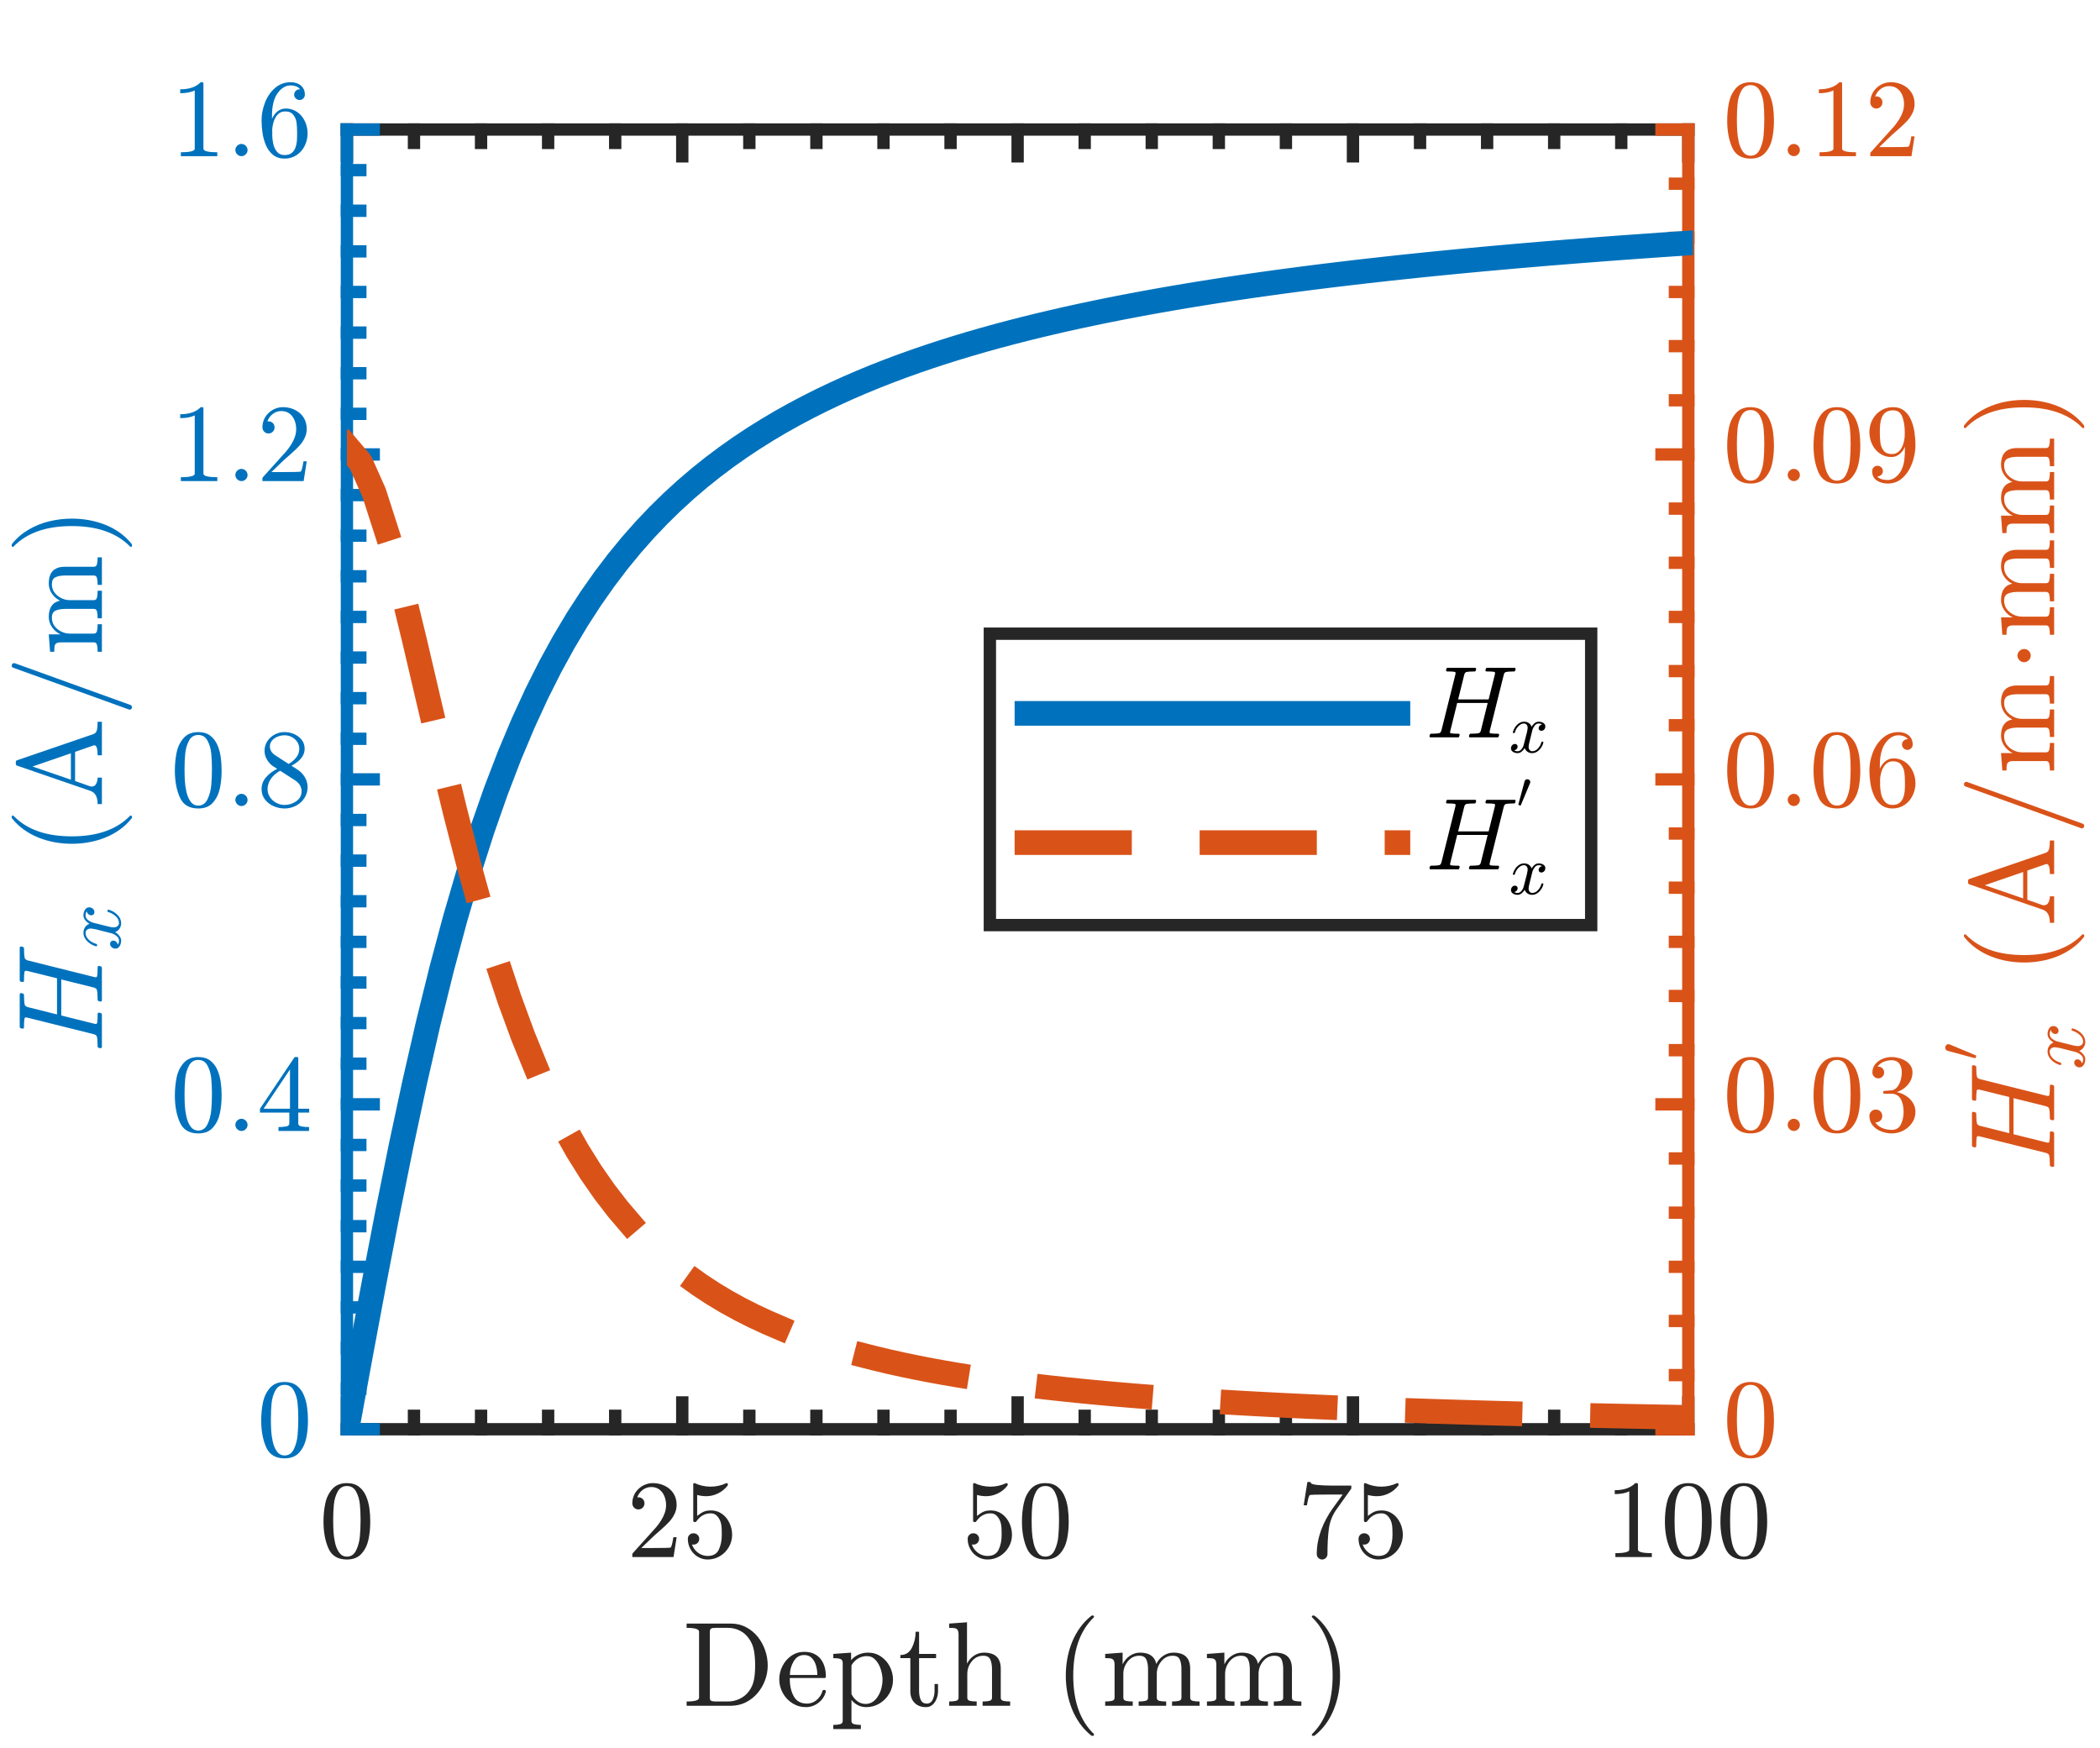 <?xml version="1.0"?>
<!DOCTYPE svg PUBLIC '-//W3C//DTD SVG 1.0//EN'
          'http://www.w3.org/TR/2001/REC-SVG-20010904/DTD/svg10.dtd'>
<svg xmlns:xlink="http://www.w3.org/1999/xlink" style="fill-opacity:1; color-rendering:auto; color-interpolation:auto; text-rendering:auto; stroke:black; stroke-linecap:square; stroke-miterlimit:10; shape-rendering:auto; stroke-opacity:1; fill:black; stroke-dasharray:none; font-weight:normal; stroke-width:1; font-family:'Dialog'; font-style:normal; stroke-linejoin:miter; font-size:12px; stroke-dashoffset:0; image-rendering:auto;" width="454" height="378" xmlns="http://www.w3.org/2000/svg"
><rect width="100%" height="100%" fill="#333333" stroke="none"/><!--Generated by the Batik Graphics2D SVG Generator--><defs id="genericDefs"
  /><g
  ><defs id="defs1"
    ><clipPath clipPathUnits="userSpaceOnUse" id="clipPath1"
      ><path d="M0 0 L454 0 L454 378 L0 378 L0 0 Z"
      /></clipPath
      ><clipPath clipPathUnits="userSpaceOnUse" id="clipPath2"
      ><path d="M75 28 L366 28 L366 310 L75 310 L75 28 Z"
      /></clipPath
    ></defs
    ><g style="fill:white; stroke:white;"
    ><rect x="0" y="0" width="454" style="clip-path:url(#clipPath1); stroke:none;" height="378"
    /></g
    ><g style="fill:white; text-rendering:optimizeSpeed; color-rendering:optimizeSpeed; image-rendering:optimizeSpeed; shape-rendering:crispEdges; stroke:white; color-interpolation:sRGB;"
    ><rect x="0" width="454" height="378" y="0" style="stroke:none;"
      /><path style="stroke:none;" d="M75 309 L365 309 L365 28 L75 28 Z"
    /></g
    ><g style="fill:rgb(38,38,38); text-rendering:geometricPrecision; image-rendering:optimizeQuality; color-rendering:optimizeQuality; stroke-linejoin:round; stroke:rgb(38,38,38); color-interpolation:linearRGB; stroke-width:2.667;"
    ><line y2="309" style="fill:none;" x1="75" x2="365" y1="309"
      /><line y2="28" style="fill:none;" x1="75" x2="365" y1="28"
      /><line y2="303.2" style="fill:none;" x1="75" x2="75" y1="309"
      /><line y2="303.2" style="fill:none;" x1="147.5" x2="147.5" y1="309"
      /><line y2="303.2" style="fill:none;" x1="220" x2="220" y1="309"
      /><line y2="303.2" style="fill:none;" x1="292.5" x2="292.5" y1="309"
      /><line y2="303.2" style="fill:none;" x1="365" x2="365" y1="309"
      /><line y2="33.8" style="fill:none;" x1="75" x2="75" y1="28"
      /><line y2="33.8" style="fill:none;" x1="147.5" x2="147.5" y1="28"
      /><line y2="33.8" style="fill:none;" x1="220" x2="220" y1="28"
      /><line y2="33.8" style="fill:none;" x1="292.5" x2="292.5" y1="28"
      /><line y2="33.8" style="fill:none;" x1="365" x2="365" y1="28"
      /><line y2="306.1" style="fill:none;" x1="89.5" x2="89.5" y1="309"
      /><line y2="306.1" style="fill:none;" x1="104" x2="104" y1="309"
      /><line y2="306.1" style="fill:none;" x1="118.5" x2="118.5" y1="309"
      /><line y2="306.1" style="fill:none;" x1="133" x2="133" y1="309"
      /><line y2="306.1" style="fill:none;" x1="162" x2="162" y1="309"
      /><line y2="306.1" style="fill:none;" x1="176.5" x2="176.5" y1="309"
      /><line y2="306.1" style="fill:none;" x1="191" x2="191" y1="309"
      /><line y2="306.1" style="fill:none;" x1="205.5" x2="205.5" y1="309"
      /><line y2="306.1" style="fill:none;" x1="234.5" x2="234.5" y1="309"
      /><line y2="306.1" style="fill:none;" x1="249" x2="249" y1="309"
      /><line y2="306.1" style="fill:none;" x1="263.5" x2="263.5" y1="309"
      /><line y2="306.1" style="fill:none;" x1="278" x2="278" y1="309"
      /><line y2="306.1" style="fill:none;" x1="307" x2="307" y1="309"
      /><line y2="306.1" style="fill:none;" x1="321.5" x2="321.5" y1="309"
      /><line y2="306.1" style="fill:none;" x1="336" x2="336" y1="309"
      /><line y2="306.1" style="fill:none;" x1="350.5" x2="350.5" y1="309"
      /><line y2="30.9" style="fill:none;" x1="89.5" x2="89.5" y1="28"
      /><line y2="30.9" style="fill:none;" x1="104" x2="104" y1="28"
      /><line y2="30.9" style="fill:none;" x1="118.5" x2="118.5" y1="28"
      /><line y2="30.9" style="fill:none;" x1="133" x2="133" y1="28"
      /><line y2="30.9" style="fill:none;" x1="162" x2="162" y1="28"
      /><line y2="30.9" style="fill:none;" x1="176.5" x2="176.5" y1="28"
      /><line y2="30.9" style="fill:none;" x1="191" x2="191" y1="28"
      /><line y2="30.9" style="fill:none;" x1="205.5" x2="205.5" y1="28"
      /><line y2="30.9" style="fill:none;" x1="234.5" x2="234.5" y1="28"
      /><line y2="30.9" style="fill:none;" x1="249" x2="249" y1="28"
      /><line y2="30.9" style="fill:none;" x1="263.5" x2="263.5" y1="28"
      /><line y2="30.9" style="fill:none;" x1="278" x2="278" y1="28"
      /><line y2="30.9" style="fill:none;" x1="307" x2="307" y1="28"
      /><line y2="30.9" style="fill:none;" x1="321.5" x2="321.5" y1="28"
      /><line y2="30.9" style="fill:none;" x1="336" x2="336" y1="28"
      /><line y2="30.9" style="fill:none;" x1="350.5" x2="350.5" y1="28"
    /></g
    ><g transform="translate(75,316.467)" style="font-size:24px; fill:rgb(38,38,38); text-rendering:geometricPrecision; image-rendering:optimizeQuality; color-rendering:optimizeQuality; font-family:'mwa_cmr10'; stroke:rgb(38,38,38); color-interpolation:linearRGB;"
    ><path style="stroke:none;" d="M0 20.691 Q-2.938 20.691 -4 18.269 Q-5.062 15.847 -5.062 12.504 Q-5.062 10.425 -4.68 8.582 Q-4.297 6.738 -3.164 5.457 Q-2.031 4.176 0 4.176 Q1.578 4.176 2.586 4.949 Q3.594 5.722 4.125 6.949 Q4.656 8.175 4.852 9.574 Q5.047 10.972 5.047 12.504 Q5.047 14.566 4.664 16.363 Q4.281 18.16 3.164 19.425 Q2.047 20.691 0 20.691 ZM0 20.066 Q1.344 20.066 2 18.691 Q2.656 17.316 2.805 15.652 Q2.953 13.988 2.953 12.113 Q2.953 10.316 2.805 8.793 Q2.656 7.269 2 6.035 Q1.344 4.801 0 4.801 Q-1.359 4.801 -2.016 6.043 Q-2.672 7.285 -2.82 8.8 Q-2.969 10.316 -2.969 12.113 Q-2.969 13.457 -2.906 14.636 Q-2.844 15.816 -2.562 17.082 Q-2.281 18.347 -1.656 19.207 Q-1.031 20.066 0 20.066 Z"
    /></g
    ><g transform="translate(147.5,316.467)" style="font-size:24px; fill:rgb(38,38,38); text-rendering:geometricPrecision; image-rendering:optimizeQuality; color-rendering:optimizeQuality; font-family:'mwa_cmr10'; stroke:rgb(38,38,38); color-interpolation:linearRGB;"
    ><path style="stroke:none;" d="M-10.797 20.16 L-10.797 19.519 Q-10.797 19.457 -10.75 19.379 L-7.031 15.254 Q-6.188 14.347 -5.656 13.722 Q-5.125 13.097 -4.609 12.293 Q-4.094 11.488 -3.797 10.652 Q-3.5 9.816 -3.5 8.879 Q-3.5 7.894 -3.867 6.996 Q-4.234 6.097 -4.953 5.558 Q-5.672 5.019 -6.688 5.019 Q-7.734 5.019 -8.562 5.644 Q-9.391 6.269 -9.734 7.269 Q-9.641 7.238 -9.484 7.238 Q-8.938 7.238 -8.555 7.605 Q-8.172 7.972 -8.172 8.55 Q-8.172 9.097 -8.555 9.48 Q-8.938 9.863 -9.484 9.863 Q-10.047 9.863 -10.422 9.465 Q-10.797 9.066 -10.797 8.55 Q-10.797 7.644 -10.461 6.855 Q-10.125 6.066 -9.484 5.449 Q-8.844 4.832 -8.039 4.504 Q-7.234 4.176 -6.344 4.176 Q-4.969 4.176 -3.781 4.754 Q-2.594 5.332 -1.906 6.394 Q-1.219 7.457 -1.219 8.879 Q-1.219 9.91 -1.672 10.847 Q-2.125 11.785 -2.844 12.558 Q-3.562 13.332 -4.672 14.3 Q-5.781 15.269 -6.141 15.597 L-8.859 18.207 L-6.547 18.207 Q-4.844 18.207 -3.703 18.183 Q-2.562 18.16 -2.5 18.097 Q-2.219 17.785 -1.922 15.879 L-1.219 15.879 L-1.891 20.16 L-10.797 20.16 Z"
      /><path style="stroke:none;" d="M2.094 17.425 Q2.328 18.129 2.844 18.707 Q3.359 19.285 4.055 19.605 Q4.75 19.925 5.5 19.925 Q7.234 19.925 7.891 18.574 Q8.547 17.222 8.547 15.3 Q8.547 14.472 8.516 13.902 Q8.484 13.332 8.359 12.816 Q8.141 11.972 7.578 11.34 Q7.016 10.707 6.219 10.707 Q5.406 10.707 4.828 10.949 Q4.25 11.191 3.883 11.519 Q3.516 11.847 3.234 12.215 Q2.953 12.582 2.891 12.597 L2.609 12.597 Q2.562 12.597 2.469 12.519 Q2.375 12.441 2.375 12.379 L2.375 4.363 Q2.375 4.301 2.453 4.238 Q2.531 4.176 2.609 4.176 L2.688 4.176 Q4.297 4.941 6.125 4.941 Q7.906 4.941 9.547 4.176 L9.625 4.176 Q9.703 4.176 9.773 4.23 Q9.844 4.285 9.844 4.363 L9.844 4.582 Q9.844 4.707 9.797 4.707 Q8.984 5.785 7.742 6.394 Q6.5 7.004 5.188 7.004 Q4.219 7.004 3.219 6.738 L3.219 11.269 Q4.016 10.629 4.641 10.355 Q5.266 10.082 6.234 10.082 Q7.562 10.082 8.609 10.84 Q9.656 11.597 10.219 12.824 Q10.781 14.05 10.781 15.332 Q10.781 16.769 10.07 18.004 Q9.359 19.238 8.141 19.965 Q6.922 20.691 5.5 20.691 Q4.312 20.691 3.32 20.082 Q2.328 19.472 1.766 18.441 Q1.203 17.41 1.203 16.238 Q1.203 15.707 1.555 15.363 Q1.906 15.019 2.422 15.019 Q2.953 15.019 3.312 15.371 Q3.672 15.722 3.672 16.238 Q3.672 16.754 3.312 17.113 Q2.953 17.472 2.422 17.472 Q2.344 17.472 2.242 17.457 Q2.141 17.441 2.094 17.425 Z"
    /></g
    ><g transform="translate(220,316.467)" style="font-size:24px; fill:rgb(38,38,38); text-rendering:geometricPrecision; image-rendering:optimizeQuality; color-rendering:optimizeQuality; font-family:'mwa_cmr10'; stroke:rgb(38,38,38); color-interpolation:linearRGB;"
    ><path style="stroke:none;" d="M-9.906 17.425 Q-9.672 18.129 -9.156 18.707 Q-8.641 19.285 -7.945 19.605 Q-7.25 19.925 -6.5 19.925 Q-4.766 19.925 -4.109 18.574 Q-3.453 17.222 -3.453 15.3 Q-3.453 14.472 -3.484 13.902 Q-3.516 13.332 -3.641 12.816 Q-3.859 11.972 -4.422 11.34 Q-4.984 10.707 -5.781 10.707 Q-6.594 10.707 -7.172 10.949 Q-7.75 11.191 -8.117 11.519 Q-8.484 11.847 -8.766 12.215 Q-9.047 12.582 -9.109 12.597 L-9.391 12.597 Q-9.438 12.597 -9.531 12.519 Q-9.625 12.441 -9.625 12.379 L-9.625 4.363 Q-9.625 4.301 -9.547 4.238 Q-9.469 4.176 -9.391 4.176 L-9.312 4.176 Q-7.703 4.941 -5.875 4.941 Q-4.094 4.941 -2.453 4.176 L-2.375 4.176 Q-2.297 4.176 -2.227 4.23 Q-2.156 4.285 -2.156 4.363 L-2.156 4.582 Q-2.156 4.707 -2.203 4.707 Q-3.016 5.785 -4.258 6.394 Q-5.5 7.004 -6.812 7.004 Q-7.781 7.004 -8.781 6.738 L-8.781 11.269 Q-7.984 10.629 -7.359 10.355 Q-6.734 10.082 -5.766 10.082 Q-4.438 10.082 -3.391 10.84 Q-2.344 11.597 -1.781 12.824 Q-1.219 14.05 -1.219 15.332 Q-1.219 16.769 -1.93 18.004 Q-2.641 19.238 -3.859 19.965 Q-5.078 20.691 -6.5 20.691 Q-7.688 20.691 -8.68 20.082 Q-9.672 19.472 -10.234 18.441 Q-10.797 17.41 -10.797 16.238 Q-10.797 15.707 -10.445 15.363 Q-10.094 15.019 -9.578 15.019 Q-9.047 15.019 -8.688 15.371 Q-8.328 15.722 -8.328 16.238 Q-8.328 16.754 -8.688 17.113 Q-9.047 17.472 -9.578 17.472 Q-9.656 17.472 -9.758 17.457 Q-9.859 17.441 -9.906 17.425 Z"
      /><path style="stroke:none;" d="M6 20.691 Q3.062 20.691 2 18.269 Q0.938 15.847 0.938 12.504 Q0.938 10.425 1.32 8.582 Q1.703 6.738 2.836 5.457 Q3.969 4.176 6 4.176 Q7.578 4.176 8.586 4.949 Q9.594 5.722 10.125 6.949 Q10.656 8.175 10.852 9.574 Q11.047 10.972 11.047 12.504 Q11.047 14.566 10.664 16.363 Q10.281 18.16 9.164 19.425 Q8.047 20.691 6 20.691 ZM6 20.066 Q7.344 20.066 8 18.691 Q8.656 17.316 8.805 15.652 Q8.953 13.988 8.953 12.113 Q8.953 10.316 8.805 8.793 Q8.656 7.269 8 6.035 Q7.344 4.801 6 4.801 Q4.641 4.801 3.984 6.043 Q3.328 7.285 3.18 8.8 Q3.031 10.316 3.031 12.113 Q3.031 13.457 3.094 14.636 Q3.156 15.816 3.438 17.082 Q3.719 18.347 4.344 19.207 Q4.969 20.066 6 20.066 Z"
    /></g
    ><g transform="translate(292.5,316.467)" style="font-size:24px; fill:rgb(38,38,38); text-rendering:geometricPrecision; image-rendering:optimizeQuality; color-rendering:optimizeQuality; font-family:'mwa_cmr10'; stroke:rgb(38,38,38); color-interpolation:linearRGB;"
    ><path style="stroke:none;" d="M-7.828 19.535 Q-7.828 18.207 -7.594 16.925 Q-7.359 15.644 -6.906 14.394 Q-6.453 13.144 -5.812 11.949 Q-5.172 10.754 -4.422 9.691 L-2.219 6.644 L-4.969 6.644 Q-9.234 6.644 -9.359 6.769 Q-9.672 7.144 -9.953 8.972 L-10.656 8.972 L-9.859 3.941 L-9.156 3.941 L-9.156 4.004 Q-9.156 4.441 -7.695 4.574 Q-6.234 4.707 -4.828 4.707 L-0.359 4.707 L-0.359 5.316 Q-0.359 5.347 -0.367 5.355 Q-0.375 5.363 -0.391 5.394 L-3.688 10.035 Q-4.906 11.832 -5.211 14.035 Q-5.516 16.238 -5.516 19.535 Q-5.516 20.004 -5.859 20.347 Q-6.203 20.691 -6.672 20.691 Q-7.141 20.691 -7.484 20.347 Q-7.828 20.004 -7.828 19.535 Z"
      /><path style="stroke:none;" d="M2.094 17.425 Q2.328 18.129 2.844 18.707 Q3.359 19.285 4.055 19.605 Q4.75 19.925 5.5 19.925 Q7.234 19.925 7.891 18.574 Q8.547 17.222 8.547 15.3 Q8.547 14.472 8.516 13.902 Q8.484 13.332 8.359 12.816 Q8.141 11.972 7.578 11.34 Q7.016 10.707 6.219 10.707 Q5.406 10.707 4.828 10.949 Q4.25 11.191 3.883 11.519 Q3.516 11.847 3.234 12.215 Q2.953 12.582 2.891 12.597 L2.609 12.597 Q2.562 12.597 2.469 12.519 Q2.375 12.441 2.375 12.379 L2.375 4.363 Q2.375 4.301 2.453 4.238 Q2.531 4.176 2.609 4.176 L2.688 4.176 Q4.297 4.941 6.125 4.941 Q7.906 4.941 9.547 4.176 L9.625 4.176 Q9.703 4.176 9.773 4.23 Q9.844 4.285 9.844 4.363 L9.844 4.582 Q9.844 4.707 9.797 4.707 Q8.984 5.785 7.742 6.394 Q6.5 7.004 5.188 7.004 Q4.219 7.004 3.219 6.738 L3.219 11.269 Q4.016 10.629 4.641 10.355 Q5.266 10.082 6.234 10.082 Q7.562 10.082 8.609 10.84 Q9.656 11.597 10.219 12.824 Q10.781 14.05 10.781 15.332 Q10.781 16.769 10.07 18.004 Q9.359 19.238 8.141 19.965 Q6.922 20.691 5.5 20.691 Q4.312 20.691 3.32 20.082 Q2.328 19.472 1.766 18.441 Q1.203 17.41 1.203 16.238 Q1.203 15.707 1.555 15.363 Q1.906 15.019 2.422 15.019 Q2.953 15.019 3.312 15.371 Q3.672 15.722 3.672 16.238 Q3.672 16.754 3.312 17.113 Q2.953 17.472 2.422 17.472 Q2.344 17.472 2.242 17.457 Q2.141 17.441 2.094 17.425 Z"
    /></g
    ><g transform="translate(365,316.467)" style="font-size:24px; fill:rgb(38,38,38); text-rendering:geometricPrecision; image-rendering:optimizeQuality; color-rendering:optimizeQuality; font-family:'mwa_cmr10'; stroke:rgb(38,38,38); color-interpolation:linearRGB;"
    ><path style="stroke:none;" d="M-15.766 20.16 L-15.766 19.316 Q-12.766 19.316 -12.766 18.55 L-12.766 5.957 Q-14.016 6.551 -15.906 6.551 L-15.906 5.707 Q-12.969 5.707 -11.469 4.176 L-11.125 4.176 Q-11.047 4.176 -10.969 4.238 Q-10.891 4.301 -10.891 4.379 L-10.891 18.55 Q-10.891 19.316 -7.891 19.316 L-7.891 20.16 L-15.766 20.16 Z"
      /><path style="stroke:none;" d="M0 20.691 Q-2.938 20.691 -4 18.269 Q-5.062 15.847 -5.062 12.504 Q-5.062 10.425 -4.68 8.582 Q-4.297 6.738 -3.164 5.457 Q-2.031 4.176 0 4.176 Q1.578 4.176 2.586 4.949 Q3.594 5.722 4.125 6.949 Q4.656 8.175 4.852 9.574 Q5.047 10.972 5.047 12.504 Q5.047 14.566 4.664 16.363 Q4.281 18.16 3.164 19.425 Q2.047 20.691 0 20.691 ZM0 20.066 Q1.344 20.066 2 18.691 Q2.656 17.316 2.805 15.652 Q2.953 13.988 2.953 12.113 Q2.953 10.316 2.805 8.793 Q2.656 7.269 2 6.035 Q1.344 4.801 0 4.801 Q-1.359 4.801 -2.016 6.043 Q-2.672 7.285 -2.82 8.8 Q-2.969 10.316 -2.969 12.113 Q-2.969 13.457 -2.906 14.636 Q-2.844 15.816 -2.562 17.082 Q-2.281 18.347 -1.656 19.207 Q-1.031 20.066 0 20.066 Z"
      /><path style="stroke:none;" d="M12 20.691 Q9.062 20.691 8 18.269 Q6.938 15.847 6.938 12.504 Q6.938 10.425 7.32 8.582 Q7.703 6.738 8.836 5.457 Q9.969 4.176 12 4.176 Q13.578 4.176 14.586 4.949 Q15.594 5.722 16.125 6.949 Q16.656 8.175 16.852 9.574 Q17.047 10.972 17.047 12.504 Q17.047 14.566 16.664 16.363 Q16.281 18.16 15.164 19.425 Q14.047 20.691 12 20.691 ZM12 20.066 Q13.344 20.066 14 18.691 Q14.656 17.316 14.805 15.652 Q14.953 13.988 14.953 12.113 Q14.953 10.316 14.805 8.793 Q14.656 7.269 14 6.035 Q13.344 4.801 12 4.801 Q10.641 4.801 9.984 6.043 Q9.328 7.285 9.18 8.8 Q9.031 10.316 9.031 12.113 Q9.031 13.457 9.094 14.636 Q9.156 15.816 9.438 17.082 Q9.719 18.347 10.344 19.207 Q10.969 20.066 12 20.066 Z"
    /></g
    ><g style="fill:rgb(0,114,189); text-rendering:geometricPrecision; image-rendering:optimizeQuality; color-rendering:optimizeQuality; stroke-linejoin:round; stroke:rgb(0,114,189); color-interpolation:linearRGB; stroke-width:2.667;"
    ><line y2="28" style="fill:none;" x1="75" x2="75" y1="309"
      /><line y2="309" style="fill:none;" x1="75" x2="80.8" y1="309"
      /><line y2="238.75" style="fill:none;" x1="75" x2="80.8" y1="238.75"
      /><line y2="168.5" style="fill:none;" x1="75" x2="80.8" y1="168.5"
      /><line y2="98.25" style="fill:none;" x1="75" x2="80.8" y1="98.25"
      /><line y2="28" style="fill:none;" x1="75" x2="80.8" y1="28"
      /><line y2="300.219" style="fill:none;" x1="75" x2="77.9" y1="300.219"
      /><line y2="291.438" style="fill:none;" x1="75" x2="77.9" y1="291.438"
      /><line y2="282.656" style="fill:none;" x1="75" x2="77.9" y1="282.656"
      /><line y2="273.875" style="fill:none;" x1="75" x2="77.9" y1="273.875"
      /><line y2="265.094" style="fill:none;" x1="75" x2="77.9" y1="265.094"
      /><line y2="256.312" style="fill:none;" x1="75" x2="77.9" y1="256.312"
      /><line y2="247.531" style="fill:none;" x1="75" x2="77.9" y1="247.531"
      /><line y2="229.969" style="fill:none;" x1="75" x2="77.9" y1="229.969"
      /><line y2="221.188" style="fill:none;" x1="75" x2="77.9" y1="221.188"
      /><line y2="212.406" style="fill:none;" x1="75" x2="77.9" y1="212.406"
      /><line y2="203.625" style="fill:none;" x1="75" x2="77.9" y1="203.625"
      /><line y2="194.844" style="fill:none;" x1="75" x2="77.9" y1="194.844"
      /><line y2="186.062" style="fill:none;" x1="75" x2="77.9" y1="186.062"
      /><line y2="177.281" style="fill:none;" x1="75" x2="77.9" y1="177.281"
      /><line y2="159.719" style="fill:none;" x1="75" x2="77.9" y1="159.719"
      /><line y2="150.938" style="fill:none;" x1="75" x2="77.9" y1="150.938"
      /><line y2="142.156" style="fill:none;" x1="75" x2="77.9" y1="142.156"
      /><line y2="133.375" style="fill:none;" x1="75" x2="77.9" y1="133.375"
      /><line y2="124.594" style="fill:none;" x1="75" x2="77.9" y1="124.594"
      /><line y2="115.812" style="fill:none;" x1="75" x2="77.9" y1="115.812"
      /><line y2="107.031" style="fill:none;" x1="75" x2="77.9" y1="107.031"
      /><line y2="89.469" style="fill:none;" x1="75" x2="77.9" y1="89.469"
      /><line y2="80.688" style="fill:none;" x1="75" x2="77.9" y1="80.688"
      /><line y2="71.906" style="fill:none;" x1="75" x2="77.9" y1="71.906"
      /><line y2="63.125" style="fill:none;" x1="75" x2="77.9" y1="63.125"
      /><line y2="54.344" style="fill:none;" x1="75" x2="77.9" y1="54.344"
      /><line y2="45.562" style="fill:none;" x1="75" x2="77.9" y1="45.562"
      /><line y2="36.781" style="fill:none;" x1="75" x2="77.9" y1="36.781"
    /></g
    ><g transform="translate(67.533,309)" style="font-size:24px; fill:rgb(0,114,189); text-rendering:geometricPrecision; image-rendering:optimizeQuality; color-rendering:optimizeQuality; font-family:'mwa_cmr10'; stroke:rgb(0,114,189); color-interpolation:linearRGB;"
    ><path style="stroke:none;" d="M-6 6.291 Q-8.938 6.291 -10 3.869 Q-11.062 1.447 -11.062 -1.896 Q-11.062 -3.974 -10.68 -5.818 Q-10.297 -7.662 -9.164 -8.943 Q-8.031 -10.225 -6 -10.225 Q-4.422 -10.225 -3.414 -9.451 Q-2.406 -8.678 -1.875 -7.451 Q-1.344 -6.224 -1.149 -4.826 Q-0.953 -3.428 -0.953 -1.896 Q-0.953 0.166 -1.336 1.963 Q-1.719 3.76 -2.836 5.026 Q-3.953 6.291 -6 6.291 ZM-6 5.666 Q-4.656 5.666 -4 4.291 Q-3.344 2.916 -3.195 1.252 Q-3.047 -0.412 -3.047 -2.287 Q-3.047 -4.084 -3.195 -5.607 Q-3.344 -7.131 -4 -8.365 Q-4.656 -9.6 -6 -9.6 Q-7.359 -9.6 -8.016 -8.357 Q-8.672 -7.115 -8.82 -5.599 Q-8.969 -4.084 -8.969 -2.287 Q-8.969 -0.943 -8.906 0.236 Q-8.844 1.416 -8.562 2.682 Q-8.281 3.947 -7.656 4.807 Q-7.031 5.666 -6 5.666 Z"
    /></g
    ><g transform="translate(67.533,238.75)" style="font-size:24px; fill:rgb(0,114,189); text-rendering:geometricPrecision; image-rendering:optimizeQuality; color-rendering:optimizeQuality; font-family:'mwa_cmr10'; stroke:rgb(0,114,189); color-interpolation:linearRGB;"
    ><path style="stroke:none;" d="M-24.667 6.291 Q-27.604 6.291 -28.667 3.869 Q-29.729 1.447 -29.729 -1.896 Q-29.729 -3.974 -29.346 -5.818 Q-28.964 -7.662 -27.831 -8.943 Q-26.698 -10.225 -24.667 -10.225 Q-23.089 -10.225 -22.081 -9.451 Q-21.073 -8.678 -20.542 -7.451 Q-20.011 -6.224 -19.815 -4.826 Q-19.62 -3.428 -19.62 -1.896 Q-19.62 0.166 -20.003 1.963 Q-20.386 3.76 -21.503 5.026 Q-22.62 6.291 -24.667 6.291 ZM-24.667 5.666 Q-23.323 5.666 -22.667 4.291 Q-22.011 2.916 -21.862 1.252 Q-21.714 -0.412 -21.714 -2.287 Q-21.714 -4.084 -21.862 -5.607 Q-22.011 -7.131 -22.667 -8.365 Q-23.323 -9.6 -24.667 -9.6 Q-26.026 -9.6 -26.682 -8.357 Q-27.339 -7.115 -27.487 -5.599 Q-27.636 -4.084 -27.636 -2.287 Q-27.636 -0.943 -27.573 0.236 Q-27.511 1.416 -27.229 2.682 Q-26.948 3.947 -26.323 4.807 Q-25.698 5.666 -24.667 5.666 Z"
      /><path style="stroke:none;" d="M-16.651 4.432 Q-16.651 3.901 -16.253 3.51 Q-15.854 3.119 -15.323 3.119 Q-14.995 3.119 -14.682 3.299 Q-14.37 3.479 -14.19 3.791 Q-14.011 4.104 -14.011 4.432 Q-14.011 4.963 -14.401 5.362 Q-14.792 5.76 -15.323 5.76 Q-15.854 5.76 -16.253 5.362 Q-16.651 4.963 -16.651 4.432 Z"
      /><path style="stroke:none;" d="M-11.328 1.791 L-11.328 0.947 L-3.906 -10.115 Q-3.828 -10.225 -3.672 -10.225 L-3.312 -10.225 Q-3.047 -10.225 -3.047 -9.959 L-3.047 0.947 L-0.688 0.947 L-0.688 1.791 L-3.047 1.791 L-3.047 4.151 Q-3.047 4.651 -2.344 4.783 Q-1.641 4.916 -0.719 4.916 L-0.719 5.76 L-7.328 5.76 L-7.328 4.916 Q-6.391 4.916 -5.688 4.783 Q-4.984 4.651 -4.984 4.151 L-4.984 1.791 L-11.328 1.791 ZM-10.531 0.947 L-4.844 0.947 L-4.844 -7.537 L-10.531 0.947 Z"
    /></g
    ><g transform="translate(67.533,168.5)" style="font-size:24px; fill:rgb(0,114,189); text-rendering:geometricPrecision; image-rendering:optimizeQuality; color-rendering:optimizeQuality; font-family:'mwa_cmr10'; stroke:rgb(0,114,189); color-interpolation:linearRGB;"
    ><path style="stroke:none;" d="M-24.667 6.291 Q-27.604 6.291 -28.667 3.869 Q-29.729 1.447 -29.729 -1.896 Q-29.729 -3.974 -29.346 -5.818 Q-28.964 -7.662 -27.831 -8.943 Q-26.698 -10.225 -24.667 -10.225 Q-23.089 -10.225 -22.081 -9.451 Q-21.073 -8.678 -20.542 -7.451 Q-20.011 -6.224 -19.815 -4.826 Q-19.62 -3.428 -19.62 -1.896 Q-19.62 0.166 -20.003 1.963 Q-20.386 3.76 -21.503 5.026 Q-22.62 6.291 -24.667 6.291 ZM-24.667 5.666 Q-23.323 5.666 -22.667 4.291 Q-22.011 2.916 -21.862 1.252 Q-21.714 -0.412 -21.714 -2.287 Q-21.714 -4.084 -21.862 -5.607 Q-22.011 -7.131 -22.667 -8.365 Q-23.323 -9.6 -24.667 -9.6 Q-26.026 -9.6 -26.682 -8.357 Q-27.339 -7.115 -27.487 -5.599 Q-27.636 -4.084 -27.636 -2.287 Q-27.636 -0.943 -27.573 0.236 Q-27.511 1.416 -27.229 2.682 Q-26.948 3.947 -26.323 4.807 Q-25.698 5.666 -24.667 5.666 Z"
      /><path style="stroke:none;" d="M-16.651 4.432 Q-16.651 3.901 -16.253 3.51 Q-15.854 3.119 -15.323 3.119 Q-14.995 3.119 -14.682 3.299 Q-14.37 3.479 -14.19 3.791 Q-14.011 4.104 -14.011 4.432 Q-14.011 4.963 -14.401 5.362 Q-14.792 5.76 -15.323 5.76 Q-15.854 5.76 -16.253 5.362 Q-16.651 4.963 -16.651 4.432 Z"
      /><path style="stroke:none;" d="M-10.984 2.119 Q-10.984 0.666 -10.039 -0.435 Q-9.094 -1.537 -7.609 -2.287 L-8.5 -2.849 Q-9.312 -3.396 -9.828 -4.295 Q-10.344 -5.193 -10.344 -6.178 Q-10.344 -7.318 -9.742 -8.248 Q-9.141 -9.178 -8.141 -9.701 Q-7.141 -10.225 -6 -10.225 Q-4.938 -10.225 -3.945 -9.795 Q-2.953 -9.365 -2.312 -8.553 Q-1.672 -7.74 -1.672 -6.631 Q-1.672 -5.818 -2.055 -5.131 Q-2.438 -4.443 -3.102 -3.889 Q-3.766 -3.334 -4.516 -2.943 L-3.141 -2.068 Q-2.188 -1.443 -1.609 -0.435 Q-1.031 0.572 -1.031 1.682 Q-1.031 2.979 -1.727 4.049 Q-2.422 5.119 -3.57 5.705 Q-4.719 6.291 -6 6.291 Q-7.234 6.291 -8.391 5.783 Q-9.547 5.276 -10.266 4.322 Q-10.984 3.369 -10.984 2.119 ZM-9.688 2.119 Q-9.688 3.057 -9.164 3.846 Q-8.641 4.635 -7.789 5.08 Q-6.938 5.526 -6 5.526 Q-4.609 5.526 -3.469 4.713 Q-2.328 3.901 -2.328 2.541 Q-2.328 2.088 -2.508 1.635 Q-2.688 1.182 -3.016 0.815 Q-3.344 0.447 -3.734 0.213 L-6.953 -1.865 Q-7.703 -1.474 -8.336 -0.865 Q-8.969 -0.256 -9.328 0.51 Q-9.688 1.276 -9.688 2.119 ZM-8.031 -5.209 L-5.125 -3.334 Q-4.125 -3.928 -3.477 -4.756 Q-2.828 -5.584 -2.828 -6.631 Q-2.828 -7.443 -3.281 -8.115 Q-3.734 -8.787 -4.461 -9.162 Q-5.188 -9.537 -6.016 -9.537 Q-6.75 -9.537 -7.484 -9.256 Q-8.219 -8.975 -8.703 -8.42 Q-9.188 -7.865 -9.188 -7.115 Q-9.188 -5.99 -8.031 -5.209 Z"
    /></g
    ><g transform="translate(67.533,98.25)" style="font-size:24px; fill:rgb(0,114,189); text-rendering:geometricPrecision; image-rendering:optimizeQuality; color-rendering:optimizeQuality; font-family:'mwa_cmr10'; stroke:rgb(0,114,189); color-interpolation:linearRGB;"
    ><path style="stroke:none;" d="M-28.432 5.76 L-28.432 4.916 Q-25.432 4.916 -25.432 4.151 L-25.432 -8.443 Q-26.682 -7.849 -28.573 -7.849 L-28.573 -8.693 Q-25.636 -8.693 -24.136 -10.225 L-23.792 -10.225 Q-23.714 -10.225 -23.636 -10.162 Q-23.557 -10.1 -23.557 -10.021 L-23.557 4.151 Q-23.557 4.916 -20.557 4.916 L-20.557 5.76 L-28.432 5.76 Z"
      /><path style="stroke:none;" d="M-16.651 4.432 Q-16.651 3.901 -16.253 3.51 Q-15.854 3.119 -15.323 3.119 Q-14.995 3.119 -14.682 3.299 Q-14.37 3.479 -14.19 3.791 Q-14.011 4.104 -14.011 4.432 Q-14.011 4.963 -14.401 5.362 Q-14.792 5.76 -15.323 5.76 Q-15.854 5.76 -16.253 5.362 Q-16.651 4.963 -16.651 4.432 Z"
      /><path style="stroke:none;" d="M-10.797 5.76 L-10.797 5.119 Q-10.797 5.057 -10.75 4.979 L-7.031 0.854 Q-6.188 -0.053 -5.656 -0.678 Q-5.125 -1.303 -4.609 -2.107 Q-4.094 -2.912 -3.797 -3.748 Q-3.5 -4.584 -3.5 -5.521 Q-3.5 -6.506 -3.867 -7.404 Q-4.234 -8.303 -4.953 -8.842 Q-5.672 -9.381 -6.688 -9.381 Q-7.734 -9.381 -8.562 -8.756 Q-9.391 -8.131 -9.734 -7.131 Q-9.641 -7.162 -9.484 -7.162 Q-8.938 -7.162 -8.555 -6.795 Q-8.172 -6.428 -8.172 -5.849 Q-8.172 -5.303 -8.555 -4.92 Q-8.938 -4.537 -9.484 -4.537 Q-10.047 -4.537 -10.422 -4.935 Q-10.797 -5.334 -10.797 -5.849 Q-10.797 -6.756 -10.461 -7.545 Q-10.125 -8.334 -9.484 -8.951 Q-8.844 -9.568 -8.039 -9.896 Q-7.234 -10.225 -6.344 -10.225 Q-4.969 -10.225 -3.781 -9.646 Q-2.594 -9.068 -1.906 -8.006 Q-1.219 -6.943 -1.219 -5.521 Q-1.219 -4.49 -1.672 -3.553 Q-2.125 -2.615 -2.844 -1.842 Q-3.562 -1.068 -4.672 -0.1 Q-5.781 0.869 -6.141 1.197 L-8.859 3.807 L-6.547 3.807 Q-4.844 3.807 -3.703 3.783 Q-2.562 3.76 -2.5 3.697 Q-2.219 3.385 -1.922 1.479 L-1.219 1.479 L-1.891 5.76 L-10.797 5.76 Z"
    /></g
    ><g transform="translate(67.533,28)" style="font-size:24px; fill:rgb(0,114,189); text-rendering:geometricPrecision; image-rendering:optimizeQuality; color-rendering:optimizeQuality; font-family:'mwa_cmr10'; stroke:rgb(0,114,189); color-interpolation:linearRGB;"
    ><path style="stroke:none;" d="M-28.432 5.76 L-28.432 4.916 Q-25.432 4.916 -25.432 4.151 L-25.432 -8.443 Q-26.682 -7.849 -28.573 -7.849 L-28.573 -8.693 Q-25.636 -8.693 -24.136 -10.225 L-23.792 -10.225 Q-23.714 -10.225 -23.636 -10.162 Q-23.557 -10.1 -23.557 -10.021 L-23.557 4.151 Q-23.557 4.916 -20.557 4.916 L-20.557 5.76 L-28.432 5.76 Z"
      /><path style="stroke:none;" d="M-16.651 4.432 Q-16.651 3.901 -16.253 3.51 Q-15.854 3.119 -15.323 3.119 Q-14.995 3.119 -14.682 3.299 Q-14.37 3.479 -14.19 3.791 Q-14.011 4.104 -14.011 4.432 Q-14.011 4.963 -14.401 5.362 Q-14.792 5.76 -15.323 5.76 Q-15.854 5.76 -16.253 5.362 Q-16.651 4.963 -16.651 4.432 Z"
      /><path style="stroke:none;" d="M-6 6.291 Q-7.484 6.291 -8.484 5.494 Q-9.484 4.697 -10.024 3.44 Q-10.562 2.182 -10.774 0.799 Q-10.984 -0.584 -10.984 -2.006 Q-10.984 -3.896 -10.25 -5.81 Q-9.516 -7.724 -8.078 -8.975 Q-6.641 -10.225 -4.672 -10.225 Q-3.859 -10.225 -3.148 -9.912 Q-2.438 -9.6 -2.031 -8.998 Q-1.625 -8.396 -1.625 -7.537 Q-1.625 -7.053 -1.961 -6.717 Q-2.297 -6.381 -2.781 -6.381 Q-3.25 -6.381 -3.594 -6.724 Q-3.938 -7.068 -3.938 -7.537 Q-3.938 -8.006 -3.594 -8.35 Q-3.25 -8.693 -2.781 -8.693 L-2.656 -8.693 Q-2.969 -9.131 -3.523 -9.334 Q-4.078 -9.537 -4.672 -9.537 Q-5.406 -9.537 -6.016 -9.217 Q-6.625 -8.896 -7.117 -8.357 Q-7.609 -7.818 -7.938 -7.17 Q-8.266 -6.521 -8.453 -5.693 Q-8.641 -4.865 -8.688 -4.138 Q-8.734 -3.412 -8.734 -2.303 Q-8.312 -3.287 -7.539 -3.912 Q-6.766 -4.537 -5.781 -4.537 Q-4.719 -4.537 -3.844 -4.107 Q-2.969 -3.678 -2.336 -2.912 Q-1.703 -2.146 -1.367 -1.162 Q-1.031 -0.178 -1.031 0.838 Q-1.031 2.244 -1.656 3.518 Q-2.281 4.791 -3.422 5.541 Q-4.562 6.291 -6 6.291 ZM-6 5.526 Q-5.078 5.526 -4.516 5.104 Q-3.953 4.682 -3.688 3.986 Q-3.422 3.291 -3.359 2.58 Q-3.297 1.869 -3.297 0.838 Q-3.297 -0.521 -3.422 -1.482 Q-3.547 -2.443 -4.125 -3.178 Q-4.703 -3.912 -5.875 -3.912 Q-6.859 -3.912 -7.484 -3.256 Q-8.109 -2.599 -8.399 -1.599 Q-8.688 -0.6 -8.688 0.338 Q-8.688 0.65 -8.656 0.807 Q-8.656 0.854 -8.664 0.877 Q-8.672 0.9 -8.688 0.932 Q-8.688 1.963 -8.477 3.018 Q-8.266 4.072 -7.664 4.799 Q-7.062 5.526 -6 5.526 Z"
    /></g
    ><g style="fill:rgb(217,83,25); text-rendering:geometricPrecision; image-rendering:optimizeQuality; color-rendering:optimizeQuality; stroke-linejoin:round; stroke:rgb(217,83,25); color-interpolation:linearRGB; stroke-width:2.667;"
    ><line y2="28" style="fill:none;" x1="365" x2="365" y1="309"
      /><line y2="309" style="fill:none;" x1="365" x2="359.2" y1="309"
      /><line y2="238.75" style="fill:none;" x1="365" x2="359.2" y1="238.75"
      /><line y2="168.5" style="fill:none;" x1="365" x2="359.2" y1="168.5"
      /><line y2="98.25" style="fill:none;" x1="365" x2="359.2" y1="98.25"
      /><line y2="28" style="fill:none;" x1="365" x2="359.2" y1="28"
      /><line y2="297.292" style="fill:none;" x1="365" x2="362.1" y1="297.292"
      /><line y2="285.583" style="fill:none;" x1="365" x2="362.1" y1="285.583"
      /><line y2="273.875" style="fill:none;" x1="365" x2="362.1" y1="273.875"
      /><line y2="262.167" style="fill:none;" x1="365" x2="362.1" y1="262.167"
      /><line y2="250.458" style="fill:none;" x1="365" x2="362.1" y1="250.458"
      /><line y2="227.042" style="fill:none;" x1="365" x2="362.1" y1="227.042"
      /><line y2="215.333" style="fill:none;" x1="365" x2="362.1" y1="215.333"
      /><line y2="203.625" style="fill:none;" x1="365" x2="362.1" y1="203.625"
      /><line y2="191.917" style="fill:none;" x1="365" x2="362.1" y1="191.917"
      /><line y2="180.208" style="fill:none;" x1="365" x2="362.1" y1="180.208"
      /><line y2="156.792" style="fill:none;" x1="365" x2="362.1" y1="156.792"
      /><line y2="145.083" style="fill:none;" x1="365" x2="362.1" y1="145.083"
      /><line y2="133.375" style="fill:none;" x1="365" x2="362.1" y1="133.375"
      /><line y2="121.667" style="fill:none;" x1="365" x2="362.1" y1="121.667"
      /><line y2="109.958" style="fill:none;" x1="365" x2="362.1" y1="109.958"
      /><line y2="86.542" style="fill:none;" x1="365" x2="362.1" y1="86.542"
      /><line y2="74.833" style="fill:none;" x1="365" x2="362.1" y1="74.833"
      /><line y2="63.125" style="fill:none;" x1="365" x2="362.1" y1="63.125"
      /><line y2="51.417" style="fill:none;" x1="365" x2="362.1" y1="51.417"
      /><line y2="39.708" style="fill:none;" x1="365" x2="362.1" y1="39.708"
    /></g
    ><g transform="translate(372.467,309)" style="font-size:24px; fill:rgb(217,83,25); text-rendering:geometricPrecision; image-rendering:optimizeQuality; color-rendering:optimizeQuality; font-family:'mwa_cmr10'; stroke:rgb(217,83,25); color-interpolation:linearRGB;"
    ><path style="stroke:none;" d="M6 6.291 Q3.062 6.291 2 3.869 Q0.938 1.447 0.938 -1.896 Q0.938 -3.974 1.32 -5.818 Q1.703 -7.662 2.836 -8.943 Q3.969 -10.225 6 -10.225 Q7.578 -10.225 8.586 -9.451 Q9.594 -8.678 10.125 -7.451 Q10.656 -6.224 10.852 -4.826 Q11.047 -3.428 11.047 -1.896 Q11.047 0.166 10.664 1.963 Q10.281 3.76 9.164 5.026 Q8.047 6.291 6 6.291 ZM6 5.666 Q7.344 5.666 8 4.291 Q8.656 2.916 8.805 1.252 Q8.953 -0.412 8.953 -2.287 Q8.953 -4.084 8.805 -5.607 Q8.656 -7.131 8 -8.365 Q7.344 -9.6 6 -9.6 Q4.641 -9.6 3.984 -8.357 Q3.328 -7.115 3.18 -5.599 Q3.031 -4.084 3.031 -2.287 Q3.031 -0.943 3.094 0.236 Q3.156 1.416 3.438 2.682 Q3.719 3.947 4.344 4.807 Q4.969 5.666 6 5.666 Z"
    /></g
    ><g transform="translate(372.467,238.75)" style="font-size:24px; fill:rgb(217,83,25); text-rendering:geometricPrecision; image-rendering:optimizeQuality; color-rendering:optimizeQuality; font-family:'mwa_cmr10'; stroke:rgb(217,83,25); color-interpolation:linearRGB;"
    ><path style="stroke:none;" d="M6 6.291 Q3.062 6.291 2 3.869 Q0.938 1.447 0.938 -1.896 Q0.938 -3.974 1.32 -5.818 Q1.703 -7.662 2.836 -8.943 Q3.969 -10.225 6 -10.225 Q7.578 -10.225 8.586 -9.451 Q9.594 -8.678 10.125 -7.451 Q10.656 -6.224 10.852 -4.826 Q11.047 -3.428 11.047 -1.896 Q11.047 0.166 10.664 1.963 Q10.281 3.76 9.164 5.026 Q8.047 6.291 6 6.291 ZM6 5.666 Q7.344 5.666 8 4.291 Q8.656 2.916 8.805 1.252 Q8.953 -0.412 8.953 -2.287 Q8.953 -4.084 8.805 -5.607 Q8.656 -7.131 8 -8.365 Q7.344 -9.6 6 -9.6 Q4.641 -9.6 3.984 -8.357 Q3.328 -7.115 3.18 -5.599 Q3.031 -4.084 3.031 -2.287 Q3.031 -0.943 3.094 0.236 Q3.156 1.416 3.438 2.682 Q3.719 3.947 4.344 4.807 Q4.969 5.666 6 5.666 Z"
      /><path style="stroke:none;" d="M14.016 4.432 Q14.016 3.901 14.414 3.51 Q14.812 3.119 15.344 3.119 Q15.672 3.119 15.984 3.299 Q16.297 3.479 16.477 3.791 Q16.656 4.104 16.656 4.432 Q16.656 4.963 16.266 5.362 Q15.875 5.76 15.344 5.76 Q14.812 5.76 14.414 5.362 Q14.016 4.963 14.016 4.432 Z"
      /><path style="stroke:none;" d="M24.667 6.291 Q21.729 6.291 20.667 3.869 Q19.604 1.447 19.604 -1.896 Q19.604 -3.974 19.987 -5.818 Q20.37 -7.662 21.503 -8.943 Q22.636 -10.225 24.667 -10.225 Q26.245 -10.225 27.253 -9.451 Q28.261 -8.678 28.792 -7.451 Q29.323 -6.224 29.518 -4.826 Q29.714 -3.428 29.714 -1.896 Q29.714 0.166 29.331 1.963 Q28.948 3.76 27.831 5.026 Q26.714 6.291 24.667 6.291 ZM24.667 5.666 Q26.011 5.666 26.667 4.291 Q27.323 2.916 27.471 1.252 Q27.62 -0.412 27.62 -2.287 Q27.62 -4.084 27.471 -5.607 Q27.323 -7.131 26.667 -8.365 Q26.011 -9.6 24.667 -9.6 Q23.307 -9.6 22.651 -8.357 Q21.995 -7.115 21.846 -5.599 Q21.698 -4.084 21.698 -2.287 Q21.698 -0.943 21.761 0.236 Q21.823 1.416 22.104 2.682 Q22.386 3.947 23.011 4.807 Q23.636 5.666 24.667 5.666 Z"
      /><path style="stroke:none;" d="M32.948 3.901 Q33.511 4.729 34.464 5.127 Q35.417 5.526 36.511 5.526 Q37.901 5.526 38.487 4.338 Q39.073 3.151 39.073 1.635 Q39.073 0.947 38.948 0.268 Q38.823 -0.412 38.534 -0.998 Q38.245 -1.584 37.729 -1.935 Q37.214 -2.287 36.479 -2.287 L34.886 -2.287 Q34.682 -2.287 34.682 -2.506 L34.682 -2.709 Q34.682 -2.896 34.886 -2.896 L36.214 -3.006 Q37.057 -3.006 37.612 -3.639 Q38.167 -4.271 38.425 -5.178 Q38.682 -6.084 38.682 -6.912 Q38.682 -8.053 38.143 -8.795 Q37.604 -9.537 36.511 -9.537 Q35.589 -9.537 34.761 -9.193 Q33.932 -8.85 33.432 -8.146 Q33.479 -8.146 33.518 -8.154 Q33.557 -8.162 33.604 -8.162 Q34.136 -8.162 34.503 -7.787 Q34.87 -7.412 34.87 -6.881 Q34.87 -6.365 34.503 -5.99 Q34.136 -5.615 33.604 -5.615 Q33.073 -5.615 32.698 -5.99 Q32.323 -6.365 32.323 -6.881 Q32.323 -7.912 32.94 -8.678 Q33.557 -9.443 34.542 -9.834 Q35.526 -10.225 36.511 -10.225 Q37.229 -10.225 38.042 -10.006 Q38.854 -9.787 39.511 -9.389 Q40.167 -8.99 40.581 -8.357 Q40.995 -7.724 40.995 -6.912 Q40.995 -5.896 40.542 -5.045 Q40.089 -4.193 39.307 -3.568 Q38.526 -2.943 37.589 -2.646 Q38.62 -2.443 39.557 -1.857 Q40.495 -1.271 41.065 -0.357 Q41.636 0.557 41.636 1.604 Q41.636 2.932 40.909 4.002 Q40.182 5.072 39.003 5.682 Q37.823 6.291 36.511 6.291 Q35.386 6.291 34.253 5.862 Q33.12 5.432 32.401 4.572 Q31.682 3.713 31.682 2.526 Q31.682 1.932 32.081 1.533 Q32.479 1.135 33.073 1.135 Q33.464 1.135 33.784 1.315 Q34.104 1.494 34.284 1.822 Q34.464 2.151 34.464 2.526 Q34.464 3.104 34.057 3.502 Q33.651 3.901 33.073 3.901 L32.948 3.901 Z"
    /></g
    ><g transform="translate(372.467,168.5)" style="font-size:24px; fill:rgb(217,83,25); text-rendering:geometricPrecision; image-rendering:optimizeQuality; color-rendering:optimizeQuality; font-family:'mwa_cmr10'; stroke:rgb(217,83,25); color-interpolation:linearRGB;"
    ><path style="stroke:none;" d="M6 6.291 Q3.062 6.291 2 3.869 Q0.938 1.447 0.938 -1.896 Q0.938 -3.974 1.32 -5.818 Q1.703 -7.662 2.836 -8.943 Q3.969 -10.225 6 -10.225 Q7.578 -10.225 8.586 -9.451 Q9.594 -8.678 10.125 -7.451 Q10.656 -6.224 10.852 -4.826 Q11.047 -3.428 11.047 -1.896 Q11.047 0.166 10.664 1.963 Q10.281 3.76 9.164 5.026 Q8.047 6.291 6 6.291 ZM6 5.666 Q7.344 5.666 8 4.291 Q8.656 2.916 8.805 1.252 Q8.953 -0.412 8.953 -2.287 Q8.953 -4.084 8.805 -5.607 Q8.656 -7.131 8 -8.365 Q7.344 -9.6 6 -9.6 Q4.641 -9.6 3.984 -8.357 Q3.328 -7.115 3.18 -5.599 Q3.031 -4.084 3.031 -2.287 Q3.031 -0.943 3.094 0.236 Q3.156 1.416 3.438 2.682 Q3.719 3.947 4.344 4.807 Q4.969 5.666 6 5.666 Z"
      /><path style="stroke:none;" d="M14.016 4.432 Q14.016 3.901 14.414 3.51 Q14.812 3.119 15.344 3.119 Q15.672 3.119 15.984 3.299 Q16.297 3.479 16.477 3.791 Q16.656 4.104 16.656 4.432 Q16.656 4.963 16.266 5.362 Q15.875 5.76 15.344 5.76 Q14.812 5.76 14.414 5.362 Q14.016 4.963 14.016 4.432 Z"
      /><path style="stroke:none;" d="M24.667 6.291 Q21.729 6.291 20.667 3.869 Q19.604 1.447 19.604 -1.896 Q19.604 -3.974 19.987 -5.818 Q20.37 -7.662 21.503 -8.943 Q22.636 -10.225 24.667 -10.225 Q26.245 -10.225 27.253 -9.451 Q28.261 -8.678 28.792 -7.451 Q29.323 -6.224 29.518 -4.826 Q29.714 -3.428 29.714 -1.896 Q29.714 0.166 29.331 1.963 Q28.948 3.76 27.831 5.026 Q26.714 6.291 24.667 6.291 ZM24.667 5.666 Q26.011 5.666 26.667 4.291 Q27.323 2.916 27.471 1.252 Q27.62 -0.412 27.62 -2.287 Q27.62 -4.084 27.471 -5.607 Q27.323 -7.131 26.667 -8.365 Q26.011 -9.6 24.667 -9.6 Q23.307 -9.6 22.651 -8.357 Q21.995 -7.115 21.846 -5.599 Q21.698 -4.084 21.698 -2.287 Q21.698 -0.943 21.761 0.236 Q21.823 1.416 22.104 2.682 Q22.386 3.947 23.011 4.807 Q23.636 5.666 24.667 5.666 Z"
      /><path style="stroke:none;" d="M36.667 6.291 Q35.182 6.291 34.182 5.494 Q33.182 4.697 32.643 3.44 Q32.104 2.182 31.893 0.799 Q31.682 -0.584 31.682 -2.006 Q31.682 -3.896 32.417 -5.81 Q33.151 -7.724 34.589 -8.975 Q36.026 -10.225 37.995 -10.225 Q38.807 -10.225 39.518 -9.912 Q40.229 -9.6 40.636 -8.998 Q41.042 -8.396 41.042 -7.537 Q41.042 -7.053 40.706 -6.717 Q40.37 -6.381 39.886 -6.381 Q39.417 -6.381 39.073 -6.724 Q38.729 -7.068 38.729 -7.537 Q38.729 -8.006 39.073 -8.35 Q39.417 -8.693 39.886 -8.693 L40.011 -8.693 Q39.698 -9.131 39.143 -9.334 Q38.589 -9.537 37.995 -9.537 Q37.261 -9.537 36.651 -9.217 Q36.042 -8.896 35.55 -8.357 Q35.057 -7.818 34.729 -7.17 Q34.401 -6.521 34.214 -5.693 Q34.026 -4.865 33.979 -4.138 Q33.932 -3.412 33.932 -2.303 Q34.354 -3.287 35.128 -3.912 Q35.901 -4.537 36.886 -4.537 Q37.948 -4.537 38.823 -4.107 Q39.698 -3.678 40.331 -2.912 Q40.964 -2.146 41.3 -1.162 Q41.636 -0.178 41.636 0.838 Q41.636 2.244 41.011 3.518 Q40.386 4.791 39.245 5.541 Q38.104 6.291 36.667 6.291 ZM36.667 5.526 Q37.589 5.526 38.151 5.104 Q38.714 4.682 38.979 3.986 Q39.245 3.291 39.307 2.58 Q39.37 1.869 39.37 0.838 Q39.37 -0.521 39.245 -1.482 Q39.12 -2.443 38.542 -3.178 Q37.964 -3.912 36.792 -3.912 Q35.807 -3.912 35.182 -3.256 Q34.557 -2.599 34.268 -1.599 Q33.979 -0.6 33.979 0.338 Q33.979 0.65 34.011 0.807 Q34.011 0.854 34.003 0.877 Q33.995 0.9 33.979 0.932 Q33.979 1.963 34.19 3.018 Q34.401 4.072 35.003 4.799 Q35.604 5.526 36.667 5.526 Z"
    /></g
    ><g transform="translate(372.467,98.25)" style="font-size:24px; fill:rgb(217,83,25); text-rendering:geometricPrecision; image-rendering:optimizeQuality; color-rendering:optimizeQuality; font-family:'mwa_cmr10'; stroke:rgb(217,83,25); color-interpolation:linearRGB;"
    ><path style="stroke:none;" d="M6 6.291 Q3.062 6.291 2 3.869 Q0.938 1.447 0.938 -1.896 Q0.938 -3.974 1.32 -5.818 Q1.703 -7.662 2.836 -8.943 Q3.969 -10.225 6 -10.225 Q7.578 -10.225 8.586 -9.451 Q9.594 -8.678 10.125 -7.451 Q10.656 -6.224 10.852 -4.826 Q11.047 -3.428 11.047 -1.896 Q11.047 0.166 10.664 1.963 Q10.281 3.76 9.164 5.026 Q8.047 6.291 6 6.291 ZM6 5.666 Q7.344 5.666 8 4.291 Q8.656 2.916 8.805 1.252 Q8.953 -0.412 8.953 -2.287 Q8.953 -4.084 8.805 -5.607 Q8.656 -7.131 8 -8.365 Q7.344 -9.6 6 -9.6 Q4.641 -9.6 3.984 -8.357 Q3.328 -7.115 3.18 -5.599 Q3.031 -4.084 3.031 -2.287 Q3.031 -0.943 3.094 0.236 Q3.156 1.416 3.438 2.682 Q3.719 3.947 4.344 4.807 Q4.969 5.666 6 5.666 Z"
      /><path style="stroke:none;" d="M14.016 4.432 Q14.016 3.901 14.414 3.51 Q14.812 3.119 15.344 3.119 Q15.672 3.119 15.984 3.299 Q16.297 3.479 16.477 3.791 Q16.656 4.104 16.656 4.432 Q16.656 4.963 16.266 5.362 Q15.875 5.76 15.344 5.76 Q14.812 5.76 14.414 5.362 Q14.016 4.963 14.016 4.432 Z"
      /><path style="stroke:none;" d="M24.667 6.291 Q21.729 6.291 20.667 3.869 Q19.604 1.447 19.604 -1.896 Q19.604 -3.974 19.987 -5.818 Q20.37 -7.662 21.503 -8.943 Q22.636 -10.225 24.667 -10.225 Q26.245 -10.225 27.253 -9.451 Q28.261 -8.678 28.792 -7.451 Q29.323 -6.224 29.518 -4.826 Q29.714 -3.428 29.714 -1.896 Q29.714 0.166 29.331 1.963 Q28.948 3.76 27.831 5.026 Q26.714 6.291 24.667 6.291 ZM24.667 5.666 Q26.011 5.666 26.667 4.291 Q27.323 2.916 27.471 1.252 Q27.62 -0.412 27.62 -2.287 Q27.62 -4.084 27.471 -5.607 Q27.323 -7.131 26.667 -8.365 Q26.011 -9.6 24.667 -9.6 Q23.307 -9.6 22.651 -8.357 Q21.995 -7.115 21.846 -5.599 Q21.698 -4.084 21.698 -2.287 Q21.698 -0.943 21.761 0.236 Q21.823 1.416 22.104 2.682 Q22.386 3.947 23.011 4.807 Q23.636 5.666 24.667 5.666 Z"
      /><path style="stroke:none;" d="M33.37 4.744 Q34.026 5.526 35.667 5.526 Q36.573 5.526 37.362 4.901 Q38.151 4.276 38.589 3.385 Q39.089 2.354 39.229 1.205 Q39.37 0.057 39.37 -1.662 Q38.964 -0.693 38.198 -0.068 Q37.432 0.557 36.432 0.557 Q35.042 0.557 33.948 -0.201 Q32.854 -0.959 32.268 -2.193 Q31.682 -3.428 31.682 -4.818 Q31.682 -6.271 32.339 -7.513 Q32.995 -8.756 34.151 -9.49 Q35.307 -10.225 36.792 -10.225 Q38.245 -10.225 39.221 -9.435 Q40.198 -8.646 40.714 -7.396 Q41.229 -6.146 41.432 -4.756 Q41.636 -3.365 41.636 -2.006 Q41.636 -0.146 40.956 1.783 Q40.276 3.713 38.925 5.002 Q37.573 6.291 35.667 6.291 Q34.245 6.291 33.261 5.619 Q32.276 4.947 32.276 3.604 Q32.276 3.104 32.612 2.776 Q32.948 2.447 33.432 2.447 Q33.917 2.447 34.253 2.776 Q34.589 3.104 34.589 3.604 Q34.589 4.072 34.245 4.408 Q33.901 4.744 33.432 4.744 L33.37 4.744 ZM36.526 -0.084 Q37.511 -0.084 38.136 -0.74 Q38.761 -1.396 39.042 -2.381 Q39.323 -3.365 39.323 -4.349 L39.323 -4.803 L39.323 -4.896 Q39.323 -6.693 38.8 -8.115 Q38.276 -9.537 36.792 -9.537 Q35.839 -9.537 35.245 -9.123 Q34.651 -8.709 34.37 -8.014 Q34.089 -7.318 34.011 -6.537 Q33.932 -5.756 33.932 -4.818 Q33.932 -3.459 34.065 -2.498 Q34.198 -1.537 34.768 -0.81 Q35.339 -0.084 36.526 -0.084 Z"
    /></g
    ><g transform="translate(372.467,28)" style="font-size:24px; fill:rgb(217,83,25); text-rendering:geometricPrecision; image-rendering:optimizeQuality; color-rendering:optimizeQuality; font-family:'mwa_cmr10'; stroke:rgb(217,83,25); color-interpolation:linearRGB;"
    ><path style="stroke:none;" d="M6 6.291 Q3.062 6.291 2 3.869 Q0.938 1.447 0.938 -1.896 Q0.938 -3.974 1.32 -5.818 Q1.703 -7.662 2.836 -8.943 Q3.969 -10.225 6 -10.225 Q7.578 -10.225 8.586 -9.451 Q9.594 -8.678 10.125 -7.451 Q10.656 -6.224 10.852 -4.826 Q11.047 -3.428 11.047 -1.896 Q11.047 0.166 10.664 1.963 Q10.281 3.76 9.164 5.026 Q8.047 6.291 6 6.291 ZM6 5.666 Q7.344 5.666 8 4.291 Q8.656 2.916 8.805 1.252 Q8.953 -0.412 8.953 -2.287 Q8.953 -4.084 8.805 -5.607 Q8.656 -7.131 8 -8.365 Q7.344 -9.6 6 -9.6 Q4.641 -9.6 3.984 -8.357 Q3.328 -7.115 3.18 -5.599 Q3.031 -4.084 3.031 -2.287 Q3.031 -0.943 3.094 0.236 Q3.156 1.416 3.438 2.682 Q3.719 3.947 4.344 4.807 Q4.969 5.666 6 5.666 Z"
      /><path style="stroke:none;" d="M14.016 4.432 Q14.016 3.901 14.414 3.51 Q14.812 3.119 15.344 3.119 Q15.672 3.119 15.984 3.299 Q16.297 3.479 16.477 3.791 Q16.656 4.104 16.656 4.432 Q16.656 4.963 16.266 5.362 Q15.875 5.76 15.344 5.76 Q14.812 5.76 14.414 5.362 Q14.016 4.963 14.016 4.432 Z"
      /><path style="stroke:none;" d="M20.901 5.76 L20.901 4.916 Q23.901 4.916 23.901 4.151 L23.901 -8.443 Q22.651 -7.849 20.761 -7.849 L20.761 -8.693 Q23.698 -8.693 25.198 -10.225 L25.542 -10.225 Q25.62 -10.225 25.698 -10.162 Q25.776 -10.1 25.776 -10.021 L25.776 4.151 Q25.776 4.916 28.776 4.916 L28.776 5.76 L20.901 5.76 Z"
      /><path style="stroke:none;" d="M31.87 5.76 L31.87 5.119 Q31.87 5.057 31.917 4.979 L35.636 0.854 Q36.479 -0.053 37.011 -0.678 Q37.542 -1.303 38.057 -2.107 Q38.573 -2.912 38.87 -3.748 Q39.167 -4.584 39.167 -5.521 Q39.167 -6.506 38.8 -7.404 Q38.432 -8.303 37.714 -8.842 Q36.995 -9.381 35.979 -9.381 Q34.932 -9.381 34.104 -8.756 Q33.276 -8.131 32.932 -7.131 Q33.026 -7.162 33.182 -7.162 Q33.729 -7.162 34.112 -6.795 Q34.495 -6.428 34.495 -5.849 Q34.495 -5.303 34.112 -4.92 Q33.729 -4.537 33.182 -4.537 Q32.62 -4.537 32.245 -4.935 Q31.87 -5.334 31.87 -5.849 Q31.87 -6.756 32.206 -7.545 Q32.542 -8.334 33.182 -8.951 Q33.823 -9.568 34.628 -9.896 Q35.432 -10.225 36.323 -10.225 Q37.698 -10.225 38.886 -9.646 Q40.073 -9.068 40.761 -8.006 Q41.448 -6.943 41.448 -5.521 Q41.448 -4.49 40.995 -3.553 Q40.542 -2.615 39.823 -1.842 Q39.104 -1.068 37.995 -0.1 Q36.886 0.869 36.526 1.197 L33.807 3.807 L36.12 3.807 Q37.823 3.807 38.964 3.783 Q40.104 3.76 40.167 3.697 Q40.448 3.385 40.745 1.479 L41.448 1.479 L40.776 5.76 L31.87 5.76 Z"
    /></g
    ><g transform="translate(420.467,168.5) rotate(-90)" style="font-size:26.4px; fill:rgb(217,83,25); text-rendering:geometricPrecision; image-rendering:optimizeQuality; color-rendering:optimizeQuality; font-family:'mwa_cmmi10'; stroke:rgb(217,83,25); color-interpolation:linearRGB;"
    ><path style="stroke:none;" d="M-83.528 23.62 Q-83.778 23.62 -83.778 23.276 Q-83.763 23.214 -83.731 23.057 Q-83.7 22.901 -83.63 22.8 Q-83.559 22.698 -83.45 22.698 Q-81.872 22.698 -81.247 22.526 Q-80.903 22.417 -80.747 21.823 L-77.184 7.542 Q-77.122 7.292 -77.122 7.198 Q-77.122 6.917 -77.45 6.87 Q-77.934 6.776 -79.309 6.776 Q-79.559 6.776 -79.559 6.432 Q-79.481 6.104 -79.427 5.979 Q-79.372 5.854 -79.138 5.854 L-72.138 5.854 Q-71.872 5.854 -71.872 6.198 Q-71.888 6.261 -71.927 6.417 Q-71.966 6.573 -72.028 6.675 Q-72.091 6.776 -72.216 6.776 Q-73.809 6.776 -74.419 6.948 Q-74.763 7.073 -74.919 7.667 L-76.481 13.917 L-68.669 13.917 L-67.091 7.542 Q-67.044 7.292 -67.044 7.198 Q-67.044 6.917 -67.356 6.87 Q-67.856 6.776 -69.216 6.776 Q-69.481 6.776 -69.481 6.432 Q-69.403 6.104 -69.349 5.979 Q-69.294 5.854 -69.044 5.854 L-62.044 5.854 Q-61.794 5.854 -61.794 6.198 Q-61.809 6.261 -61.849 6.425 Q-61.888 6.589 -61.958 6.682 Q-62.028 6.776 -62.122 6.776 Q-63.716 6.776 -64.325 6.948 Q-64.669 7.057 -64.825 7.667 L-68.388 21.932 Q-68.45 22.182 -68.45 22.292 Q-68.45 22.573 -68.122 22.604 Q-67.638 22.698 -66.263 22.698 Q-65.997 22.698 -65.997 23.042 Q-66.075 23.354 -66.153 23.487 Q-66.231 23.62 -66.434 23.62 L-73.434 23.62 Q-73.7 23.62 -73.7 23.276 Q-73.653 23.089 -73.63 22.995 Q-73.606 22.901 -73.536 22.8 Q-73.466 22.698 -73.356 22.698 Q-71.778 22.698 -71.153 22.526 Q-70.809 22.417 -70.653 21.823 L-68.919 14.839 L-76.716 14.839 L-78.481 21.932 Q-78.544 22.245 -78.544 22.292 Q-78.544 22.573 -78.216 22.604 Q-77.731 22.698 -76.341 22.698 Q-76.091 22.698 -76.091 23.042 Q-76.184 23.386 -76.239 23.503 Q-76.294 23.62 -76.528 23.62 L-83.528 23.62 Z"
      /><path style="stroke:none;" d="M-60.204 6.63 Q-60.282 6.599 -60.282 6.505 L-58.688 0.599 Q-58.626 0.365 -58.438 0.216 Q-58.251 0.068 -58.016 0.068 Q-57.704 0.068 -57.477 0.263 Q-57.251 0.458 -57.251 0.771 Q-57.251 0.896 -57.313 1.068 L-59.673 6.693 Q-59.704 6.771 -59.782 6.771 Q-59.86 6.771 -60.009 6.708 Q-60.157 6.646 -60.204 6.63 Z"
      /><path style="stroke:none;" d="M-61.396 29.631 Q-61.083 29.881 -60.505 29.881 Q-59.943 29.881 -59.505 29.334 Q-59.068 28.787 -58.911 28.146 L-58.099 24.959 Q-57.911 24.084 -57.911 23.771 Q-57.911 23.318 -58.161 22.99 Q-58.411 22.662 -58.849 22.662 Q-59.427 22.662 -59.927 23.014 Q-60.427 23.365 -60.771 23.92 Q-61.114 24.475 -61.255 25.037 Q-61.286 25.146 -61.396 25.146 L-61.614 25.146 Q-61.755 25.146 -61.755 24.975 L-61.755 24.928 Q-61.583 24.256 -61.161 23.623 Q-60.739 22.99 -60.13 22.592 Q-59.521 22.193 -58.818 22.193 Q-58.161 22.193 -57.63 22.545 Q-57.099 22.896 -56.88 23.506 Q-56.568 22.943 -56.091 22.568 Q-55.614 22.193 -55.036 22.193 Q-54.661 22.193 -54.255 22.326 Q-53.849 22.459 -53.591 22.74 Q-53.333 23.021 -53.333 23.443 Q-53.333 23.912 -53.63 24.24 Q-53.927 24.568 -54.38 24.568 Q-54.677 24.568 -54.864 24.381 Q-55.052 24.193 -55.052 23.912 Q-55.052 23.537 -54.794 23.248 Q-54.536 22.959 -54.177 22.912 Q-54.505 22.662 -55.083 22.662 Q-55.661 22.662 -56.083 23.193 Q-56.505 23.725 -56.677 24.396 L-57.474 27.568 Q-57.661 28.287 -57.661 28.756 Q-57.661 29.209 -57.404 29.545 Q-57.146 29.881 -56.724 29.881 Q-55.88 29.881 -55.216 29.131 Q-54.552 28.381 -54.333 27.506 Q-54.302 27.396 -54.193 27.396 L-53.974 27.396 Q-53.911 27.396 -53.864 27.443 Q-53.818 27.49 -53.818 27.553 Q-53.818 27.568 -53.833 27.6 Q-54.099 28.678 -54.911 29.514 Q-55.724 30.35 -56.755 30.35 Q-57.411 30.35 -57.943 29.99 Q-58.474 29.631 -58.693 29.037 Q-58.974 29.553 -59.474 29.951 Q-59.974 30.35 -60.536 30.35 Q-60.927 30.35 -61.333 30.209 Q-61.739 30.068 -61.997 29.787 Q-62.255 29.506 -62.255 29.084 Q-62.255 28.662 -61.958 28.311 Q-61.661 27.959 -61.224 27.959 Q-60.927 27.959 -60.724 28.146 Q-60.521 28.334 -60.521 28.615 Q-60.521 28.99 -60.771 29.271 Q-61.021 29.553 -61.396 29.631 Z"
      /><path style="stroke:none;" d="M-34.058 30.073 Q-35.511 28.932 -36.558 27.448 Q-37.605 25.964 -38.269 24.292 Q-38.933 22.62 -39.261 20.792 Q-39.589 18.964 -39.589 17.12 Q-39.589 15.261 -39.261 13.432 Q-38.933 11.604 -38.253 9.909 Q-37.573 8.214 -36.519 6.745 Q-35.464 5.276 -34.058 4.167 Q-34.058 4.12 -33.933 4.12 L-33.683 4.12 Q-33.62 4.12 -33.55 4.19 Q-33.48 4.261 -33.48 4.354 Q-33.48 4.464 -33.542 4.511 Q-34.808 5.761 -35.651 7.182 Q-36.495 8.604 -37.011 10.206 Q-37.526 11.807 -37.753 13.534 Q-37.98 15.261 -37.98 17.12 Q-37.98 25.386 -33.558 29.682 Q-33.48 29.745 -33.48 29.886 Q-33.48 29.948 -33.55 30.034 Q-33.62 30.12 -33.683 30.12 L-33.933 30.12 Q-34.058 30.12 -34.058 30.073 Z"
      /><path style="stroke:none;" d="M-31.01 23.62 L-31.01 22.698 Q-28.697 22.698 -28.166 21.167 L-22.697 5.292 Q-22.619 5.011 -22.275 5.011 L-21.947 5.011 Q-21.603 5.011 -21.525 5.292 L-15.838 21.886 Q-15.588 22.432 -14.908 22.565 Q-14.228 22.698 -13.213 22.698 L-13.213 23.62 L-20.463 23.62 L-20.463 22.698 Q-18.306 22.698 -18.306 22.011 L-18.306 21.886 L-19.713 17.823 L-26.025 17.823 L-27.197 21.167 Q-27.213 21.261 -27.213 21.432 Q-27.213 22.089 -26.603 22.393 Q-25.994 22.698 -25.275 22.698 L-25.275 23.62 L-31.01 23.62 ZM-25.728 16.917 L-20.025 16.917 L-22.885 8.62 L-25.728 16.917 Z"
      /><path style="stroke:none;" d="M-10.6 29.604 Q-10.6 29.526 -10.569 29.495 L-1.522 4.432 Q-1.475 4.292 -1.35 4.206 Q-1.225 4.12 -1.053 4.12 Q-0.835 4.12 -0.686 4.261 Q-0.538 4.401 -0.538 4.636 L-0.538 4.745 L-9.585 29.807 Q-9.725 30.12 -10.069 30.12 Q-10.288 30.12 -10.444 29.971 Q-10.6 29.823 -10.6 29.604 Z"
      /><path style="stroke:none;" d="M1.928 23.62 L1.928 22.698 Q2.803 22.698 3.381 22.565 Q3.959 22.432 3.959 21.886 L3.959 14.776 Q3.959 14.089 3.748 13.776 Q3.537 13.464 3.139 13.393 Q2.74 13.323 1.928 13.323 L1.928 12.417 L5.694 12.136 L5.694 14.667 Q6.209 13.557 7.233 12.847 Q8.256 12.136 9.459 12.136 Q12.459 12.136 12.975 14.573 Q13.506 13.479 14.506 12.807 Q15.506 12.136 16.694 12.136 Q17.881 12.136 18.686 12.511 Q19.49 12.886 19.897 13.667 Q20.303 14.448 20.303 15.636 L20.303 21.886 Q20.303 22.432 20.881 22.565 Q21.459 22.698 22.334 22.698 L22.334 23.62 L16.381 23.62 L16.381 22.698 Q17.272 22.698 17.842 22.565 Q18.412 22.432 18.412 21.886 L18.412 15.714 Q18.412 14.401 18.045 13.604 Q17.678 12.807 16.537 12.807 Q15.037 12.807 14.061 14.011 Q13.084 15.214 13.084 16.745 L13.084 21.886 Q13.084 22.432 13.655 22.565 Q14.225 22.698 15.115 22.698 L15.115 23.62 L9.162 23.62 L9.162 22.698 Q10.053 22.698 10.623 22.565 Q11.194 22.432 11.194 21.886 L11.194 15.714 Q11.194 14.448 10.826 13.628 Q10.459 12.807 9.303 12.807 Q7.803 12.807 6.826 14.011 Q5.85 15.214 5.85 16.745 L5.85 21.886 Q5.85 22.432 6.428 22.565 Q7.006 22.698 7.881 22.698 L7.881 23.62 L1.928 23.62 Z"
      /><path style="stroke:none;" d="M25.334 17.12 Q25.334 16.745 25.522 16.417 Q25.709 16.089 26.045 15.886 Q26.381 15.682 26.772 15.682 Q27.131 15.682 27.467 15.886 Q27.803 16.089 27.998 16.417 Q28.194 16.745 28.194 17.12 Q28.194 17.698 27.779 18.128 Q27.366 18.557 26.772 18.557 Q26.178 18.557 25.756 18.128 Q25.334 17.698 25.334 17.12 Z"
      /><path style="stroke:none;" d="M31.261 23.62 L31.261 22.698 Q32.136 22.698 32.715 22.565 Q33.293 22.432 33.293 21.886 L33.293 14.776 Q33.293 14.089 33.082 13.776 Q32.871 13.464 32.472 13.393 Q32.074 13.323 31.261 13.323 L31.261 12.417 L35.027 12.136 L35.027 14.667 Q35.543 13.557 36.566 12.847 Q37.59 12.136 38.793 12.136 Q41.793 12.136 42.308 14.573 Q42.84 13.479 43.84 12.807 Q44.84 12.136 46.027 12.136 Q47.215 12.136 48.019 12.511 Q48.824 12.886 49.23 13.667 Q49.636 14.448 49.636 15.636 L49.636 21.886 Q49.636 22.432 50.215 22.565 Q50.793 22.698 51.668 22.698 L51.668 23.62 L45.715 23.62 L45.715 22.698 Q46.605 22.698 47.175 22.565 Q47.746 22.432 47.746 21.886 L47.746 15.714 Q47.746 14.401 47.379 13.604 Q47.011 12.807 45.871 12.807 Q44.371 12.807 43.394 14.011 Q42.418 15.214 42.418 16.745 L42.418 21.886 Q42.418 22.432 42.988 22.565 Q43.558 22.698 44.449 22.698 L44.449 23.62 L38.496 23.62 L38.496 22.698 Q39.386 22.698 39.957 22.565 Q40.527 22.432 40.527 21.886 L40.527 15.714 Q40.527 14.448 40.16 13.628 Q39.793 12.807 38.636 12.807 Q37.136 12.807 36.16 14.011 Q35.183 15.214 35.183 16.745 L35.183 21.886 Q35.183 22.432 35.761 22.565 Q36.34 22.698 37.215 22.698 L37.215 23.62 L31.261 23.62 Z"
      /><path style="stroke:none;" d="M53.261 23.62 L53.261 22.698 Q54.136 22.698 54.715 22.565 Q55.293 22.432 55.293 21.886 L55.293 14.776 Q55.293 14.089 55.082 13.776 Q54.871 13.464 54.472 13.393 Q54.074 13.323 53.261 13.323 L53.261 12.417 L57.027 12.136 L57.027 14.667 Q57.543 13.557 58.566 12.847 Q59.59 12.136 60.793 12.136 Q63.793 12.136 64.308 14.573 Q64.84 13.479 65.84 12.807 Q66.84 12.136 68.027 12.136 Q69.215 12.136 70.019 12.511 Q70.824 12.886 71.23 13.667 Q71.636 14.448 71.636 15.636 L71.636 21.886 Q71.636 22.432 72.215 22.565 Q72.793 22.698 73.668 22.698 L73.668 23.62 L67.715 23.62 L67.715 22.698 Q68.605 22.698 69.175 22.565 Q69.746 22.432 69.746 21.886 L69.746 15.714 Q69.746 14.401 69.379 13.604 Q69.011 12.807 67.871 12.807 Q66.371 12.807 65.394 14.011 Q64.418 15.214 64.418 16.745 L64.418 21.886 Q64.418 22.432 64.988 22.565 Q65.558 22.698 66.449 22.698 L66.449 23.62 L60.496 23.62 L60.496 22.698 Q61.386 22.698 61.957 22.565 Q62.527 22.432 62.527 21.886 L62.527 15.714 Q62.527 14.448 62.16 13.628 Q61.793 12.807 60.636 12.807 Q59.136 12.807 58.16 14.011 Q57.183 15.214 57.183 16.745 L57.183 21.886 Q57.183 22.432 57.761 22.565 Q58.34 22.698 59.215 22.698 L59.215 23.62 L53.261 23.62 Z"
      /><path style="stroke:none;" d="M76.168 30.12 Q75.933 30.12 75.933 29.886 Q75.933 29.776 75.996 29.729 Q80.433 25.386 80.433 17.12 Q80.433 8.854 76.043 4.557 Q75.933 4.495 75.933 4.354 Q75.933 4.261 76.004 4.19 Q76.074 4.12 76.168 4.12 L76.418 4.12 Q76.48 4.12 76.543 4.167 Q78.402 5.636 79.644 7.745 Q80.886 9.854 81.465 12.245 Q82.043 14.636 82.043 17.12 Q82.043 18.964 81.73 20.745 Q81.418 22.526 80.746 24.261 Q80.074 25.995 79.027 27.464 Q77.98 28.932 76.543 30.073 Q76.48 30.12 76.418 30.12 L76.168 30.12 Z"
    /></g
    ><g style="stroke-linecap:butt; fill:rgb(0,114,189); text-rendering:geometricPrecision; image-rendering:optimizeQuality; color-rendering:optimizeQuality; stroke-linejoin:round; stroke:rgb(0,114,189); color-interpolation:linearRGB; stroke-width:5.333;"
    ><path d="M75 309 L77.929 293.062 L80.859 277.382 L83.788 262.195 L86.717 247.691 L89.647 234.007 L92.576 221.228 L95.505 209.389 L98.434 198.484 L101.364 188.483 L104.293 179.334 L107.222 170.977 L110.151 163.346 L113.081 156.376 L116.01 150.004 L118.939 144.172 L121.869 138.824 L124.798 133.911 L127.727 129.39 L130.657 125.22 L133.586 121.367 L136.515 117.798 L139.444 114.487 L142.374 111.408 L145.303 108.539 L148.232 105.862 L151.162 103.358 L154.091 101.013 L157.02 98.811 L159.95 96.743 L162.879 94.795 L165.808 92.958 L168.737 91.224 L171.667 89.584 L174.596 88.031 L177.525 86.558 L180.454 85.161 L183.384 83.832 L186.313 82.568 L189.242 81.364 L192.172 80.216 L195.101 79.12 L198.03 78.072 L200.96 77.071 L203.889 76.112 L206.818 75.193 L209.748 74.312 L212.677 73.467 L215.606 72.655 L218.535 71.874 L221.465 71.124 L224.394 70.401 L227.323 69.705 L230.252 69.034 L233.182 68.387 L236.111 67.763 L239.04 67.16 L241.97 66.577 L244.899 66.014 L247.828 65.469 L250.758 64.942 L253.687 64.432 L256.616 63.937 L259.545 63.458 L262.475 62.993 L265.404 62.542 L268.333 62.105 L271.263 61.68 L274.192 61.267 L277.121 60.866 L280.05 60.476 L282.98 60.097 L285.909 59.728 L288.838 59.369 L291.768 59.02 L294.697 58.68 L297.626 58.348 L300.556 58.025 L303.485 57.71 L306.414 57.403 L309.343 57.103 L312.273 56.811 L315.202 56.525 L318.131 56.247 L321.061 55.975 L323.99 55.709 L326.919 55.449 L329.849 55.195 L332.778 54.947 L335.707 54.704 L338.636 54.467 L341.566 54.235 L344.495 54.008 L347.424 53.785 L350.353 53.567 L353.283 53.354 L356.212 53.145 L359.141 52.941 L362.071 52.74 L365 52.544" style="fill:none; fill-rule:evenodd; clip-path:url(#clipPath2);"
    /></g
    ><g style="stroke-linecap:butt; fill:rgb(217,83,25); text-rendering:geometricPrecision; image-rendering:optimizeQuality; color-rendering:optimizeQuality; stroke-linejoin:bevel; stroke-dasharray:20,20; stroke:rgb(217,83,25); color-interpolation:linearRGB; stroke-width:5.333; stroke-miterlimit:1;"
    ><path d="M75 96.493 L77.929 99.937 L80.859 106.501 L83.788 115.61 L86.717 126.556 L89.647 138.613 L92.576 151.136 L95.505 163.606 L98.434 175.648 L101.364 187.015 L104.293 197.571 L107.222 207.257 L110.151 216.07 L113.081 224.043 L116.01 231.23 L118.939 237.693 L121.869 243.5 L124.798 248.715 L127.727 253.404 L130.657 257.621 L133.586 261.42 L136.515 264.849 L139.444 267.948 L142.374 270.754 L145.303 273.301 L148.232 275.616 L151.162 277.726 L154.091 279.652 L157.02 281.414 L159.95 283.028 L162.879 284.511 L165.808 285.876 L168.737 287.133 L171.667 288.295 L174.596 289.369 L177.525 290.364 L180.454 291.287 L183.384 292.146 L186.313 292.945 L189.242 293.69 L192.172 294.386 L195.101 295.036 L198.03 295.645 L200.96 296.215 L203.889 296.751 L206.818 297.254 L209.748 297.728 L212.677 298.173 L215.606 298.594 L218.535 298.99 L221.465 299.365 L224.394 299.719 L227.323 300.055 L230.252 300.373 L233.182 300.674 L236.111 300.961 L239.04 301.232 L241.97 301.491 L244.899 301.737 L247.828 301.971 L250.758 302.194 L253.687 302.407 L256.616 302.61 L259.545 302.803 L262.475 302.989 L265.404 303.166 L268.333 303.336 L271.263 303.498 L274.192 303.653 L277.121 303.802 L280.05 303.945 L282.98 304.082 L285.909 304.214 L288.838 304.341 L291.768 304.462 L294.697 304.579 L297.626 304.692 L300.556 304.8 L303.485 304.904 L306.414 305.005 L309.343 305.102 L312.273 305.195 L315.202 305.285 L318.131 305.372 L321.061 305.456 L323.99 305.537 L326.919 305.615 L329.849 305.691 L332.778 305.764 L335.707 305.835 L338.636 305.904 L341.566 305.97 L344.495 306.034 L347.424 306.097 L350.353 306.157 L353.283 306.215 L356.212 306.272 L359.141 306.327 L362.071 306.38" style="fill:none; fill-rule:evenodd; clip-path:url(#clipPath2);"
    /></g
    ><g transform="translate(220,346.6)" style="font-size:26.4px; fill:rgb(38,38,38); text-rendering:geometricPrecision; image-rendering:optimizeQuality; color-rendering:optimizeQuality; font-family:'mwa_cmr10'; stroke:rgb(38,38,38); color-interpolation:linearRGB;"
    ><path style="stroke:none;" d="M-71.558 22.176 L-71.558 21.254 Q-68.87 21.254 -68.87 20.442 L-68.87 6.16 Q-68.87 5.332 -71.558 5.332 L-71.558 4.41 L-61.964 4.41 Q-60.198 4.41 -58.721 5.184 Q-57.245 5.957 -56.206 7.238 Q-55.167 8.52 -54.596 10.145 Q-54.026 11.77 -54.026 13.473 Q-54.026 15.113 -54.604 16.668 Q-55.182 18.223 -56.253 19.473 Q-57.323 20.723 -58.792 21.449 Q-60.261 22.176 -61.964 22.176 L-71.558 22.176 ZM-66.542 20.442 Q-66.542 20.988 -66.222 21.121 Q-65.901 21.254 -65.214 21.254 L-62.636 21.254 Q-61.307 21.254 -60.104 20.684 Q-58.901 20.113 -58.12 19.082 Q-57.292 17.988 -57.018 16.637 Q-56.745 15.285 -56.745 13.473 Q-56.745 11.582 -57.018 10.16 Q-57.292 8.738 -58.12 7.613 Q-58.901 6.504 -60.089 5.918 Q-61.276 5.332 -62.636 5.332 L-65.214 5.332 Q-65.683 5.332 -65.948 5.371 Q-66.214 5.41 -66.378 5.59 Q-66.542 5.77 -66.542 6.16 L-66.542 20.442 Z"
    /></g
    ><g transform="translate(220,346.6)" style="font-size:26.4px; fill:rgb(38,38,38); text-rendering:geometricPrecision; image-rendering:optimizeQuality; color-rendering:optimizeQuality; font-family:'mwa_cmr10'; stroke:rgb(38,38,38); color-interpolation:linearRGB;"
    ><path style="stroke:none;" d="M-45.781 22.473 Q-47.359 22.473 -48.688 21.637 Q-50.016 20.801 -50.774 19.41 Q-51.531 18.02 -51.531 16.473 Q-51.531 14.957 -50.836 13.582 Q-50.141 12.207 -48.906 11.363 Q-47.672 10.52 -46.141 10.52 Q-44.953 10.52 -44.07 10.918 Q-43.188 11.316 -42.617 12.027 Q-42.047 12.738 -41.75 13.707 Q-41.453 14.676 -41.453 15.832 Q-41.453 16.176 -41.719 16.176 L-49.25 16.176 L-49.25 16.457 Q-49.25 18.613 -48.383 20.16 Q-47.516 21.707 -45.547 21.707 Q-44.75 21.707 -44.07 21.348 Q-43.391 20.988 -42.891 20.356 Q-42.391 19.723 -42.203 19.004 Q-42.188 18.91 -42.117 18.84 Q-42.047 18.77 -41.953 18.77 L-41.719 18.77 Q-41.453 18.77 -41.453 19.098 Q-41.828 20.582 -43.047 21.527 Q-44.266 22.473 -45.781 22.473 ZM-49.234 15.52 L-43.297 15.52 Q-43.297 14.551 -43.57 13.543 Q-43.844 12.535 -44.477 11.871 Q-45.109 11.207 -46.141 11.207 Q-47.609 11.207 -48.422 12.582 Q-49.234 13.957 -49.234 15.52 Z"
      /><path style="stroke:none;" d="M-39.845 27.223 L-39.845 26.317 Q-38.954 26.317 -38.384 26.16 Q-37.814 26.004 -37.814 25.473 L-37.814 12.941 Q-37.814 12.238 -38.322 12.059 Q-38.829 11.879 -39.845 11.879 L-39.845 10.973 L-36.001 10.691 L-36.001 12.301 Q-35.282 11.504 -34.337 11.098 Q-33.392 10.691 -32.329 10.691 Q-30.798 10.691 -29.564 11.52 Q-28.329 12.348 -27.634 13.699 Q-26.939 15.051 -26.939 16.567 Q-26.939 18.145 -27.712 19.496 Q-28.486 20.848 -29.814 21.66 Q-31.142 22.473 -32.72 22.473 Q-34.611 22.473 -35.923 20.926 L-35.923 25.473 Q-35.923 26.004 -35.345 26.16 Q-34.767 26.317 -33.892 26.317 L-33.892 27.223 L-39.845 27.223 ZM-35.923 19.645 Q-35.47 20.582 -34.657 21.184 Q-33.845 21.785 -32.876 21.785 Q-31.97 21.785 -31.282 21.301 Q-30.595 20.817 -30.118 20.004 Q-29.642 19.192 -29.423 18.293 Q-29.204 17.395 -29.204 16.567 Q-29.204 15.52 -29.579 14.309 Q-29.954 13.098 -30.72 12.27 Q-31.486 11.441 -32.579 11.441 Q-33.642 11.441 -34.525 11.981 Q-35.407 12.52 -35.923 13.441 L-35.923 19.645 Z"
      /><path style="stroke:none;" d="M-23.194 19.051 L-23.194 11.879 L-25.35 11.879 L-25.35 11.207 Q-23.647 11.207 -22.85 9.621 Q-22.053 8.035 -22.053 6.176 L-21.303 6.176 L-21.303 10.973 L-17.631 10.973 L-17.631 11.879 L-21.303 11.879 L-21.303 19.004 Q-21.303 20.082 -20.944 20.895 Q-20.584 21.707 -19.647 21.707 Q-18.756 21.707 -18.358 20.848 Q-17.959 19.988 -17.959 19.004 L-17.959 17.473 L-17.209 17.473 L-17.209 19.051 Q-17.209 19.863 -17.514 20.66 Q-17.819 21.457 -18.397 21.965 Q-18.975 22.473 -19.819 22.473 Q-21.381 22.473 -22.288 21.535 Q-23.194 20.598 -23.194 19.051 Z"
      /><path style="stroke:none;" d="M-14.802 22.176 L-14.802 21.254 Q-13.927 21.254 -13.349 21.121 Q-12.771 20.988 -12.771 20.442 L-12.771 6.785 Q-12.771 6.098 -12.982 5.785 Q-13.193 5.473 -13.591 5.402 Q-13.99 5.332 -14.802 5.332 L-14.802 4.41 L-10.943 4.129 L-10.943 13.066 Q-10.396 11.988 -9.419 11.34 Q-8.443 10.691 -7.271 10.691 Q-5.458 10.691 -4.552 11.551 Q-3.646 12.41 -3.646 14.191 L-3.646 20.442 Q-3.646 20.988 -3.076 21.121 Q-2.505 21.254 -1.615 21.254 L-1.615 22.176 L-7.568 22.176 L-7.568 21.254 Q-6.677 21.254 -6.107 21.121 Q-5.537 20.988 -5.537 20.442 L-5.537 14.27 Q-5.537 13.004 -5.904 12.184 Q-6.271 11.363 -7.427 11.363 Q-8.927 11.363 -9.904 12.566 Q-10.88 13.77 -10.88 15.301 L-10.88 20.442 Q-10.88 20.988 -10.302 21.121 Q-9.724 21.254 -8.849 21.254 L-8.849 22.176 L-14.802 22.176 Z"
      /><path style="stroke:none;" d="M15.946 28.629 Q14.493 27.488 13.446 26.004 Q12.399 24.52 11.735 22.848 Q11.071 21.176 10.743 19.348 Q10.415 17.52 10.415 15.676 Q10.415 13.816 10.743 11.988 Q11.071 10.16 11.751 8.465 Q12.43 6.77 13.485 5.301 Q14.54 3.832 15.946 2.723 Q15.946 2.676 16.071 2.676 L16.321 2.676 Q16.383 2.676 16.454 2.746 Q16.524 2.817 16.524 2.91 Q16.524 3.02 16.461 3.067 Q15.196 4.316 14.352 5.738 Q13.508 7.16 12.993 8.762 Q12.477 10.363 12.251 12.09 Q12.024 13.816 12.024 15.676 Q12.024 23.942 16.446 28.238 Q16.524 28.301 16.524 28.442 Q16.524 28.504 16.454 28.59 Q16.383 28.676 16.321 28.676 L16.071 28.676 Q15.946 28.676 15.946 28.629 Z"
      /><path style="stroke:none;" d="M18.931 22.176 L18.931 21.254 Q19.806 21.254 20.384 21.121 Q20.962 20.988 20.962 20.442 L20.962 13.332 Q20.962 12.645 20.752 12.332 Q20.541 12.02 20.142 11.949 Q19.744 11.879 18.931 11.879 L18.931 10.973 L22.697 10.691 L22.697 13.223 Q23.212 12.113 24.236 11.402 Q25.259 10.691 26.462 10.691 Q29.462 10.691 29.978 13.129 Q30.509 12.035 31.509 11.363 Q32.509 10.691 33.697 10.691 Q34.884 10.691 35.689 11.066 Q36.494 11.441 36.9 12.223 Q37.306 13.004 37.306 14.191 L37.306 20.442 Q37.306 20.988 37.884 21.121 Q38.462 21.254 39.337 21.254 L39.337 22.176 L33.384 22.176 L33.384 21.254 Q34.275 21.254 34.845 21.121 Q35.416 20.988 35.416 20.442 L35.416 14.27 Q35.416 12.957 35.048 12.16 Q34.681 11.363 33.541 11.363 Q32.041 11.363 31.064 12.566 Q30.087 13.77 30.087 15.301 L30.087 20.442 Q30.087 20.988 30.658 21.121 Q31.228 21.254 32.119 21.254 L32.119 22.176 L26.166 22.176 L26.166 21.254 Q27.056 21.254 27.627 21.121 Q28.197 20.988 28.197 20.442 L28.197 14.27 Q28.197 13.004 27.83 12.184 Q27.462 11.363 26.306 11.363 Q24.806 11.363 23.83 12.566 Q22.853 13.77 22.853 15.301 L22.853 20.442 Q22.853 20.988 23.431 21.121 Q24.009 21.254 24.884 21.254 L24.884 22.176 L18.931 22.176 Z"
      /><path style="stroke:none;" d="M40.931 22.176 L40.931 21.254 Q41.806 21.254 42.384 21.121 Q42.963 20.988 42.963 20.442 L42.963 13.332 Q42.963 12.645 42.752 12.332 Q42.541 12.02 42.142 11.949 Q41.744 11.879 40.931 11.879 L40.931 10.973 L44.697 10.691 L44.697 13.223 Q45.213 12.113 46.236 11.402 Q47.259 10.691 48.463 10.691 Q51.463 10.691 51.978 13.129 Q52.509 12.035 53.509 11.363 Q54.509 10.691 55.697 10.691 Q56.884 10.691 57.689 11.066 Q58.494 11.441 58.9 12.223 Q59.306 13.004 59.306 14.191 L59.306 20.442 Q59.306 20.988 59.884 21.121 Q60.463 21.254 61.338 21.254 L61.338 22.176 L55.384 22.176 L55.384 21.254 Q56.275 21.254 56.845 21.121 Q57.416 20.988 57.416 20.442 L57.416 14.27 Q57.416 12.957 57.048 12.16 Q56.681 11.363 55.541 11.363 Q54.041 11.363 53.064 12.566 Q52.088 13.77 52.088 15.301 L52.088 20.442 Q52.088 20.988 52.658 21.121 Q53.228 21.254 54.119 21.254 L54.119 22.176 L48.166 22.176 L48.166 21.254 Q49.056 21.254 49.627 21.121 Q50.197 20.988 50.197 20.442 L50.197 14.27 Q50.197 13.004 49.83 12.184 Q49.463 11.363 48.306 11.363 Q46.806 11.363 45.83 12.566 Q44.853 13.77 44.853 15.301 L44.853 20.442 Q44.853 20.988 45.431 21.121 Q46.009 21.254 46.884 21.254 L46.884 22.176 L40.931 22.176 Z"
      /><path style="stroke:none;" d="M63.838 28.676 Q63.603 28.676 63.603 28.442 Q63.603 28.332 63.666 28.285 Q68.103 23.942 68.103 15.676 Q68.103 7.41 63.713 3.113 Q63.603 3.051 63.603 2.91 Q63.603 2.817 63.674 2.746 Q63.744 2.676 63.838 2.676 L64.088 2.676 Q64.15 2.676 64.213 2.723 Q66.072 4.191 67.314 6.301 Q68.556 8.41 69.135 10.801 Q69.713 13.191 69.713 15.676 Q69.713 17.52 69.4 19.301 Q69.088 21.082 68.416 22.817 Q67.744 24.551 66.697 26.02 Q65.65 27.488 64.213 28.629 Q64.15 28.676 64.088 28.676 L63.838 28.676 Z"
    /></g
    ><g transform="translate(31.533,168.5) rotate(-90)" style="font-size:26.4px; fill:rgb(0,114,189); text-rendering:geometricPrecision; image-rendering:optimizeQuality; color-rendering:optimizeQuality; font-family:'mwa_cmmi10'; stroke:rgb(0,114,189); color-interpolation:linearRGB;"
    ><path style="stroke:none;" d="M-57.861 -9.504 Q-58.111 -9.504 -58.111 -9.848 Q-58.096 -9.91 -58.065 -10.067 Q-58.033 -10.223 -57.963 -10.324 Q-57.893 -10.426 -57.783 -10.426 Q-56.205 -10.426 -55.58 -10.598 Q-55.236 -10.707 -55.08 -11.301 L-51.518 -25.582 Q-51.455 -25.832 -51.455 -25.926 Q-51.455 -26.207 -51.783 -26.254 Q-52.268 -26.348 -53.643 -26.348 Q-53.893 -26.348 -53.893 -26.692 Q-53.815 -27.02 -53.76 -27.145 Q-53.705 -27.27 -53.471 -27.27 L-46.471 -27.27 Q-46.205 -27.27 -46.205 -26.926 Q-46.221 -26.863 -46.26 -26.707 Q-46.299 -26.551 -46.361 -26.449 Q-46.424 -26.348 -46.549 -26.348 Q-48.143 -26.348 -48.752 -26.176 Q-49.096 -26.051 -49.252 -25.457 L-50.815 -19.207 L-43.002 -19.207 L-41.424 -25.582 Q-41.377 -25.832 -41.377 -25.926 Q-41.377 -26.207 -41.69 -26.254 Q-42.19 -26.348 -43.549 -26.348 Q-43.815 -26.348 -43.815 -26.692 Q-43.736 -27.02 -43.682 -27.145 Q-43.627 -27.27 -43.377 -27.27 L-36.377 -27.27 Q-36.127 -27.27 -36.127 -26.926 Q-36.143 -26.863 -36.182 -26.699 Q-36.221 -26.535 -36.291 -26.442 Q-36.361 -26.348 -36.455 -26.348 Q-38.049 -26.348 -38.658 -26.176 Q-39.002 -26.067 -39.158 -25.457 L-42.721 -11.192 Q-42.783 -10.942 -42.783 -10.832 Q-42.783 -10.551 -42.455 -10.52 Q-41.971 -10.426 -40.596 -10.426 Q-40.33 -10.426 -40.33 -10.082 Q-40.408 -9.77 -40.486 -9.637 Q-40.565 -9.504 -40.768 -9.504 L-47.768 -9.504 Q-48.033 -9.504 -48.033 -9.848 Q-47.986 -10.035 -47.963 -10.129 Q-47.94 -10.223 -47.869 -10.324 Q-47.799 -10.426 -47.69 -10.426 Q-46.111 -10.426 -45.486 -10.598 Q-45.143 -10.707 -44.986 -11.301 L-43.252 -18.285 L-51.049 -18.285 L-52.815 -11.192 Q-52.877 -10.879 -52.877 -10.832 Q-52.877 -10.551 -52.549 -10.52 Q-52.065 -10.426 -50.674 -10.426 Q-50.424 -10.426 -50.424 -10.082 Q-50.518 -9.739 -50.572 -9.621 Q-50.627 -9.504 -50.861 -9.504 L-57.861 -9.504 Z"
      /><path style="stroke:none;" d="M-35.729 -6.06 Q-35.416 -5.81 -34.838 -5.81 Q-34.276 -5.81 -33.838 -6.357 Q-33.401 -6.904 -33.245 -7.544 L-32.432 -10.732 Q-32.245 -11.607 -32.245 -11.919 Q-32.245 -12.372 -32.495 -12.7 Q-32.745 -13.028 -33.182 -13.028 Q-33.76 -13.028 -34.26 -12.677 Q-34.76 -12.325 -35.104 -11.771 Q-35.448 -11.216 -35.588 -10.653 Q-35.62 -10.544 -35.729 -10.544 L-35.948 -10.544 Q-36.088 -10.544 -36.088 -10.716 L-36.088 -10.763 Q-35.916 -11.435 -35.495 -12.068 Q-35.073 -12.7 -34.463 -13.099 Q-33.854 -13.497 -33.151 -13.497 Q-32.495 -13.497 -31.963 -13.146 Q-31.432 -12.794 -31.213 -12.185 Q-30.901 -12.747 -30.424 -13.122 Q-29.948 -13.497 -29.369 -13.497 Q-28.994 -13.497 -28.588 -13.364 Q-28.182 -13.232 -27.924 -12.95 Q-27.666 -12.669 -27.666 -12.247 Q-27.666 -11.778 -27.963 -11.45 Q-28.26 -11.122 -28.713 -11.122 Q-29.01 -11.122 -29.198 -11.31 Q-29.385 -11.497 -29.385 -11.778 Q-29.385 -12.153 -29.127 -12.443 Q-28.869 -12.732 -28.51 -12.778 Q-28.838 -13.028 -29.416 -13.028 Q-29.994 -13.028 -30.416 -12.497 Q-30.838 -11.966 -31.01 -11.294 L-31.807 -8.122 Q-31.994 -7.404 -31.994 -6.935 Q-31.994 -6.482 -31.737 -6.146 Q-31.479 -5.81 -31.057 -5.81 Q-30.213 -5.81 -29.549 -6.56 Q-28.885 -7.31 -28.666 -8.185 Q-28.635 -8.294 -28.526 -8.294 L-28.307 -8.294 Q-28.244 -8.294 -28.198 -8.247 Q-28.151 -8.2 -28.151 -8.138 Q-28.151 -8.122 -28.166 -8.091 Q-28.432 -7.013 -29.244 -6.177 Q-30.057 -5.341 -31.088 -5.341 Q-31.744 -5.341 -32.276 -5.7 Q-32.807 -6.06 -33.026 -6.654 Q-33.307 -6.138 -33.807 -5.739 Q-34.307 -5.341 -34.87 -5.341 Q-35.26 -5.341 -35.666 -5.482 Q-36.073 -5.622 -36.331 -5.904 Q-36.588 -6.185 -36.588 -6.607 Q-36.588 -7.029 -36.291 -7.38 Q-35.995 -7.732 -35.557 -7.732 Q-35.26 -7.732 -35.057 -7.544 Q-34.854 -7.357 -34.854 -7.075 Q-34.854 -6.7 -35.104 -6.419 Q-35.354 -6.138 -35.729 -6.06 Z"
      /><path style="stroke:none;" d="M-8.391 -3.051 Q-9.844 -4.192 -10.891 -5.676 Q-11.938 -7.16 -12.602 -8.832 Q-13.266 -10.504 -13.594 -12.332 Q-13.922 -14.16 -13.922 -16.004 Q-13.922 -17.863 -13.594 -19.692 Q-13.266 -21.52 -12.586 -23.215 Q-11.906 -24.91 -10.852 -26.379 Q-9.797 -27.848 -8.391 -28.957 Q-8.391 -29.004 -8.266 -29.004 L-8.016 -29.004 Q-7.953 -29.004 -7.883 -28.934 Q-7.813 -28.863 -7.813 -28.77 Q-7.813 -28.66 -7.875 -28.613 Q-9.141 -27.363 -9.985 -25.942 Q-10.828 -24.52 -11.344 -22.918 Q-11.86 -21.317 -12.086 -19.59 Q-12.313 -17.863 -12.313 -16.004 Q-12.313 -7.739 -7.891 -3.442 Q-7.813 -3.379 -7.813 -3.239 Q-7.813 -3.176 -7.883 -3.09 Q-7.953 -3.004 -8.016 -3.004 L-8.266 -3.004 Q-8.391 -3.004 -8.391 -3.051 Z"
      /><path style="stroke:none;" d="M-5.343 -9.504 L-5.343 -10.426 Q-3.03 -10.426 -2.499 -11.957 L2.97 -27.832 Q3.048 -28.113 3.392 -28.113 L3.72 -28.113 Q4.063 -28.113 4.141 -27.832 L9.829 -11.239 Q10.079 -10.692 10.759 -10.559 Q11.438 -10.426 12.454 -10.426 L12.454 -9.504 L5.204 -9.504 L5.204 -10.426 Q7.36 -10.426 7.36 -11.114 L7.36 -11.239 L5.954 -15.301 L-0.358 -15.301 L-1.53 -11.957 Q-1.546 -11.864 -1.546 -11.692 Q-1.546 -11.035 -0.937 -10.731 Q-0.327 -10.426 0.392 -10.426 L0.392 -9.504 L-5.343 -9.504 ZM-0.062 -16.207 L5.641 -16.207 L2.782 -24.504 L-0.062 -16.207 Z"
      /><path style="stroke:none;" d="M15.066 -3.52 Q15.066 -3.598 15.098 -3.629 L24.145 -28.692 Q24.192 -28.832 24.317 -28.918 Q24.442 -29.004 24.613 -29.004 Q24.832 -29.004 24.981 -28.863 Q25.129 -28.723 25.129 -28.488 L25.129 -28.379 L16.082 -3.317 Q15.941 -3.004 15.598 -3.004 Q15.379 -3.004 15.223 -3.152 Q15.066 -3.301 15.066 -3.52 Z"
      /><path style="stroke:none;" d="M27.595 -9.504 L27.595 -10.426 Q28.47 -10.426 29.048 -10.559 Q29.626 -10.692 29.626 -11.239 L29.626 -18.348 Q29.626 -19.035 29.415 -19.348 Q29.204 -19.66 28.806 -19.731 Q28.407 -19.801 27.595 -19.801 L27.595 -20.707 L31.36 -20.988 L31.36 -18.457 Q31.876 -19.567 32.899 -20.277 Q33.923 -20.988 35.126 -20.988 Q38.126 -20.988 38.642 -18.551 Q39.173 -19.645 40.173 -20.317 Q41.173 -20.988 42.36 -20.988 Q43.548 -20.988 44.352 -20.613 Q45.157 -20.238 45.563 -19.457 Q45.97 -18.676 45.97 -17.488 L45.97 -11.239 Q45.97 -10.692 46.548 -10.559 Q47.126 -10.426 48.001 -10.426 L48.001 -9.504 L42.048 -9.504 L42.048 -10.426 Q42.938 -10.426 43.509 -10.559 Q44.079 -10.692 44.079 -11.239 L44.079 -17.41 Q44.079 -18.723 43.712 -19.52 Q43.345 -20.317 42.204 -20.317 Q40.704 -20.317 39.727 -19.113 Q38.751 -17.91 38.751 -16.379 L38.751 -11.239 Q38.751 -10.692 39.321 -10.559 Q39.892 -10.426 40.782 -10.426 L40.782 -9.504 L34.829 -9.504 L34.829 -10.426 Q35.72 -10.426 36.29 -10.559 Q36.86 -10.692 36.86 -11.239 L36.86 -17.41 Q36.86 -18.676 36.493 -19.496 Q36.126 -20.317 34.97 -20.317 Q33.47 -20.317 32.493 -19.113 Q31.517 -17.91 31.517 -16.379 L31.517 -11.239 Q31.517 -10.692 32.095 -10.559 Q32.673 -10.426 33.548 -10.426 L33.548 -9.504 L27.595 -9.504 Z"
      /><path style="stroke:none;" d="M50.501 -3.004 Q50.267 -3.004 50.267 -3.239 Q50.267 -3.348 50.329 -3.395 Q54.767 -7.739 54.767 -16.004 Q54.767 -24.27 50.376 -28.567 Q50.267 -28.629 50.267 -28.77 Q50.267 -28.863 50.337 -28.934 Q50.407 -29.004 50.501 -29.004 L50.751 -29.004 Q50.813 -29.004 50.876 -28.957 Q52.735 -27.488 53.978 -25.379 Q55.22 -23.27 55.798 -20.879 Q56.376 -18.488 56.376 -16.004 Q56.376 -14.16 56.063 -12.379 Q55.751 -10.598 55.079 -8.864 Q54.407 -7.129 53.36 -5.66 Q52.313 -4.192 50.876 -3.051 Q50.813 -3.004 50.751 -3.004 L50.501 -3.004 Z"
    /></g
    ><g style="fill:white; text-rendering:optimizeSpeed; color-rendering:optimizeSpeed; image-rendering:optimizeSpeed; shape-rendering:crispEdges; stroke:white; color-interpolation:sRGB;"
    ><path style="stroke:none;" d="M344 200 L344 137 L214 137 L214 200 Z"
    /></g
    ><g transform="translate(308.235,154.228)" style="font-size:21.6px; text-rendering:geometricPrecision; color-rendering:optimizeQuality; image-rendering:optimizeQuality; font-family:'mwa_cmmi10'; color-interpolation:linearRGB;"
    ><path style="stroke:none;" d="M1.031 5.184 Q0.812 5.184 0.812 4.887 Q0.828 4.84 0.859 4.707 Q0.891 4.574 0.953 4.489 Q1.016 4.403 1.094 4.403 Q2.438 4.403 2.969 4.262 Q3.25 4.168 3.391 3.668 L6.406 -8.41 Q6.453 -8.629 6.453 -8.722 Q6.453 -8.957 6.172 -8.988 Q5.766 -9.066 4.594 -9.066 Q4.391 -9.066 4.391 -9.363 Q4.453 -9.644 4.5 -9.746 Q4.547 -9.847 4.75 -9.847 L10.672 -9.847 Q10.891 -9.847 10.891 -9.55 Q10.875 -9.504 10.844 -9.371 Q10.812 -9.238 10.758 -9.152 Q10.703 -9.066 10.609 -9.066 Q9.266 -9.066 8.734 -8.925 Q8.438 -8.816 8.312 -8.316 L7 -3.019 L13.594 -3.019 L14.938 -8.41 Q14.984 -8.629 14.984 -8.722 Q14.984 -8.957 14.719 -8.988 Q14.297 -9.066 13.141 -9.066 Q12.906 -9.066 12.906 -9.363 Q12.984 -9.644 13.031 -9.746 Q13.078 -9.847 13.281 -9.847 L19.203 -9.847 Q19.422 -9.847 19.422 -9.55 Q19.406 -9.504 19.375 -9.371 Q19.344 -9.238 19.289 -9.152 Q19.234 -9.066 19.141 -9.066 Q17.797 -9.066 17.281 -8.925 Q16.984 -8.832 16.859 -8.316 L13.844 3.762 Q13.797 3.965 13.797 4.059 Q13.797 4.293 14.062 4.324 Q14.484 4.403 15.641 4.403 Q15.859 4.403 15.859 4.699 Q15.797 4.965 15.734 5.074 Q15.672 5.184 15.484 5.184 L9.578 5.184 Q9.344 5.184 9.344 4.887 Q9.391 4.731 9.414 4.653 Q9.438 4.574 9.492 4.489 Q9.547 4.403 9.641 4.403 Q10.984 4.403 11.5 4.262 Q11.797 4.168 11.922 3.668 L13.391 -2.254 L6.797 -2.254 L5.312 3.762 Q5.25 4.028 5.25 4.059 Q5.25 4.293 5.516 4.324 Q5.938 4.403 7.109 4.403 Q7.328 4.403 7.328 4.699 Q7.25 4.996 7.203 5.09 Q7.156 5.184 6.953 5.184 L1.031 5.184 Z"
    /></g
    ><g transform="translate(308.235,154.228)" style="font-size:15.12px; text-rendering:geometricPrecision; color-rendering:optimizeQuality; image-rendering:optimizeQuality; font-family:'mwa_cmmi10'; color-interpolation:linearRGB;"
    ><path style="stroke:none;" d="M19.127 7.986 Q19.392 8.19 19.877 8.19 Q20.346 8.19 20.705 7.744 Q21.064 7.299 21.189 6.768 L21.877 4.096 Q22.033 3.377 22.033 3.111 Q22.033 2.736 21.822 2.463 Q21.611 2.189 21.236 2.189 Q20.767 2.189 20.353 2.486 Q19.939 2.783 19.65 3.236 Q19.361 3.689 19.252 4.158 Q19.221 4.252 19.127 4.252 L18.939 4.252 Q18.83 4.252 18.83 4.111 L18.83 4.08 Q18.971 3.518 19.322 2.986 Q19.674 2.455 20.182 2.127 Q20.689 1.799 21.267 1.799 Q21.83 1.799 22.267 2.088 Q22.705 2.377 22.892 2.893 Q23.142 2.424 23.541 2.111 Q23.939 1.799 24.424 1.799 Q24.752 1.799 25.088 1.908 Q25.424 2.018 25.635 2.252 Q25.846 2.486 25.846 2.846 Q25.846 3.221 25.596 3.494 Q25.346 3.768 24.971 3.768 Q24.736 3.768 24.572 3.619 Q24.408 3.471 24.408 3.236 Q24.408 2.908 24.627 2.674 Q24.846 2.439 25.142 2.393 Q24.877 2.189 24.392 2.189 Q23.908 2.189 23.557 2.635 Q23.205 3.08 23.049 3.627 L22.392 6.283 Q22.236 6.877 22.236 7.268 Q22.236 7.643 22.447 7.916 Q22.658 8.19 23.017 8.19 Q23.721 8.19 24.275 7.572 Q24.83 6.955 25.002 6.221 Q25.033 6.127 25.127 6.127 L25.314 6.127 Q25.361 6.127 25.4 6.166 Q25.439 6.205 25.439 6.268 Q25.439 6.283 25.424 6.314 Q25.221 7.205 24.533 7.901 Q23.846 8.596 23.002 8.596 Q22.439 8.596 22.002 8.299 Q21.564 8.002 21.377 7.486 Q21.142 7.939 20.728 8.268 Q20.314 8.596 19.846 8.596 Q19.517 8.596 19.182 8.479 Q18.846 8.361 18.635 8.127 Q18.424 7.893 18.424 7.533 Q18.424 7.189 18.666 6.901 Q18.908 6.611 19.267 6.611 Q19.517 6.611 19.689 6.76 Q19.861 6.908 19.861 7.143 Q19.861 7.471 19.65 7.705 Q19.439 7.939 19.127 7.986 Z"
    /></g
    ><g style="stroke-linecap:butt; fill:rgb(0,114,189); text-rendering:geometricPrecision; image-rendering:optimizeQuality; color-rendering:optimizeQuality; stroke-linejoin:round; stroke:rgb(0,114,189); color-interpolation:linearRGB; stroke-width:5.333;"
    ><line y2="154.228" style="fill:none;" x1="222.02" x2="302.219" y1="154.228"
    /></g
    ><g transform="translate(308.235,182.172)" style="font-size:21.6px; text-rendering:geometricPrecision; color-rendering:optimizeQuality; image-rendering:optimizeQuality; font-family:'mwa_cmmi10'; color-interpolation:linearRGB;"
    ><path style="stroke:none;" d="M1.031 5.775 Q0.812 5.775 0.812 5.478 Q0.828 5.431 0.859 5.298 Q0.891 5.165 0.953 5.079 Q1.016 4.993 1.094 4.993 Q2.438 4.993 2.969 4.853 Q3.25 4.759 3.391 4.259 L6.406 -7.819 Q6.453 -8.038 6.453 -8.132 Q6.453 -8.366 6.172 -8.397 Q5.766 -8.475 4.594 -8.475 Q4.391 -8.475 4.391 -8.772 Q4.453 -9.053 4.5 -9.155 Q4.547 -9.257 4.75 -9.257 L10.672 -9.257 Q10.891 -9.257 10.891 -8.96 Q10.875 -8.913 10.844 -8.78 Q10.812 -8.647 10.758 -8.561 Q10.703 -8.475 10.609 -8.475 Q9.266 -8.475 8.734 -8.335 Q8.438 -8.225 8.312 -7.725 L7 -2.428 L13.594 -2.428 L14.938 -7.819 Q14.984 -8.038 14.984 -8.132 Q14.984 -8.366 14.719 -8.397 Q14.297 -8.475 13.141 -8.475 Q12.906 -8.475 12.906 -8.772 Q12.984 -9.053 13.031 -9.155 Q13.078 -9.257 13.281 -9.257 L19.203 -9.257 Q19.422 -9.257 19.422 -8.96 Q19.406 -8.913 19.375 -8.78 Q19.344 -8.647 19.289 -8.561 Q19.234 -8.475 19.141 -8.475 Q17.797 -8.475 17.281 -8.335 Q16.984 -8.241 16.859 -7.725 L13.844 4.353 Q13.797 4.556 13.797 4.65 Q13.797 4.884 14.062 4.915 Q14.484 4.993 15.641 4.993 Q15.859 4.993 15.859 5.29 Q15.797 5.556 15.734 5.665 Q15.672 5.775 15.484 5.775 L9.578 5.775 Q9.344 5.775 9.344 5.478 Q9.391 5.322 9.414 5.243 Q9.438 5.165 9.492 5.079 Q9.547 4.993 9.641 4.993 Q10.984 4.993 11.5 4.853 Q11.797 4.759 11.922 4.259 L13.391 -1.663 L6.797 -1.663 L5.312 4.353 Q5.25 4.618 5.25 4.65 Q5.25 4.884 5.516 4.915 Q5.938 4.993 7.109 4.993 Q7.328 4.993 7.328 5.29 Q7.25 5.587 7.203 5.681 Q7.156 5.775 6.953 5.775 L1.031 5.775 Z"
    /></g
    ><g transform="translate(308.235,182.172)" style="font-size:10.8px; text-rendering:geometricPrecision; color-rendering:optimizeQuality; image-rendering:optimizeQuality; font-family:'mwa_cmsy10'; color-interpolation:linearRGB;"
    ><path style="stroke:none;" d="M20.101 -8.145 Q20.022 -8.176 20.022 -8.254 L21.366 -13.254 Q21.429 -13.457 21.585 -13.582 Q21.741 -13.707 21.944 -13.707 Q22.21 -13.707 22.405 -13.535 Q22.601 -13.363 22.601 -13.098 Q22.601 -12.988 22.538 -12.848 L20.554 -8.098 Q20.507 -8.02 20.444 -8.02 Q20.382 -8.02 20.257 -8.074 Q20.132 -8.129 20.101 -8.145 Z"
      /><path style="stroke:none;" d="M19.127 10.677 Q19.392 10.88 19.877 10.88 Q20.346 10.88 20.705 10.435 Q21.064 9.99 21.189 9.458 L21.877 6.786 Q22.033 6.068 22.033 5.802 Q22.033 5.427 21.822 5.154 Q21.611 4.88 21.236 4.88 Q20.767 4.88 20.353 5.177 Q19.939 5.474 19.65 5.927 Q19.361 6.38 19.252 6.849 Q19.221 6.943 19.127 6.943 L18.939 6.943 Q18.83 6.943 18.83 6.802 L18.83 6.771 Q18.971 6.208 19.322 5.677 Q19.674 5.146 20.182 4.818 Q20.689 4.49 21.267 4.49 Q21.83 4.49 22.267 4.779 Q22.705 5.068 22.892 5.583 Q23.142 5.115 23.541 4.802 Q23.939 4.49 24.424 4.49 Q24.752 4.49 25.088 4.599 Q25.424 4.708 25.635 4.943 Q25.846 5.177 25.846 5.536 Q25.846 5.911 25.596 6.185 Q25.346 6.458 24.971 6.458 Q24.736 6.458 24.572 6.31 Q24.408 6.161 24.408 5.927 Q24.408 5.599 24.627 5.365 Q24.846 5.13 25.142 5.083 Q24.877 4.88 24.392 4.88 Q23.908 4.88 23.557 5.325 Q23.205 5.771 23.049 6.318 L22.392 8.974 Q22.236 9.568 22.236 9.958 Q22.236 10.333 22.447 10.607 Q22.658 10.88 23.017 10.88 Q23.721 10.88 24.275 10.263 Q24.83 9.646 25.002 8.911 Q25.033 8.818 25.127 8.818 L25.314 8.818 Q25.361 8.818 25.4 8.857 Q25.439 8.896 25.439 8.958 Q25.439 8.974 25.424 9.005 Q25.221 9.896 24.533 10.591 Q23.846 11.286 23.002 11.286 Q22.439 11.286 22.002 10.99 Q21.564 10.693 21.377 10.177 Q21.142 10.63 20.728 10.958 Q20.314 11.286 19.846 11.286 Q19.517 11.286 19.182 11.169 Q18.846 11.052 18.635 10.818 Q18.424 10.583 18.424 10.224 Q18.424 9.88 18.666 9.591 Q18.908 9.302 19.267 9.302 Q19.517 9.302 19.689 9.45 Q19.861 9.599 19.861 9.833 Q19.861 10.161 19.65 10.396 Q19.439 10.63 19.127 10.677 Z"
    /></g
    ><g style="stroke-linecap:butt; fill:rgb(217,83,25); text-rendering:geometricPrecision; image-rendering:optimizeQuality; color-rendering:optimizeQuality; stroke-linejoin:bevel; stroke-dasharray:20,20; stroke:rgb(217,83,25); color-interpolation:linearRGB; stroke-width:5.333; stroke-miterlimit:1;"
    ><line y2="182.172" style="fill:none;" x1="222.02" x2="302.219" y1="182.172"
    /></g
    ><g style="stroke-linecap:butt; fill:rgb(38,38,38); text-rendering:geometricPrecision; color-rendering:optimizeQuality; image-rendering:optimizeQuality; stroke:rgb(38,38,38); color-interpolation:linearRGB; stroke-width:2.667;"
    ><path d="M214 200 L214 137 L344 137 L344 200 Z" style="fill:none; fill-rule:evenodd;"
    /></g
  ></g
></svg
>
